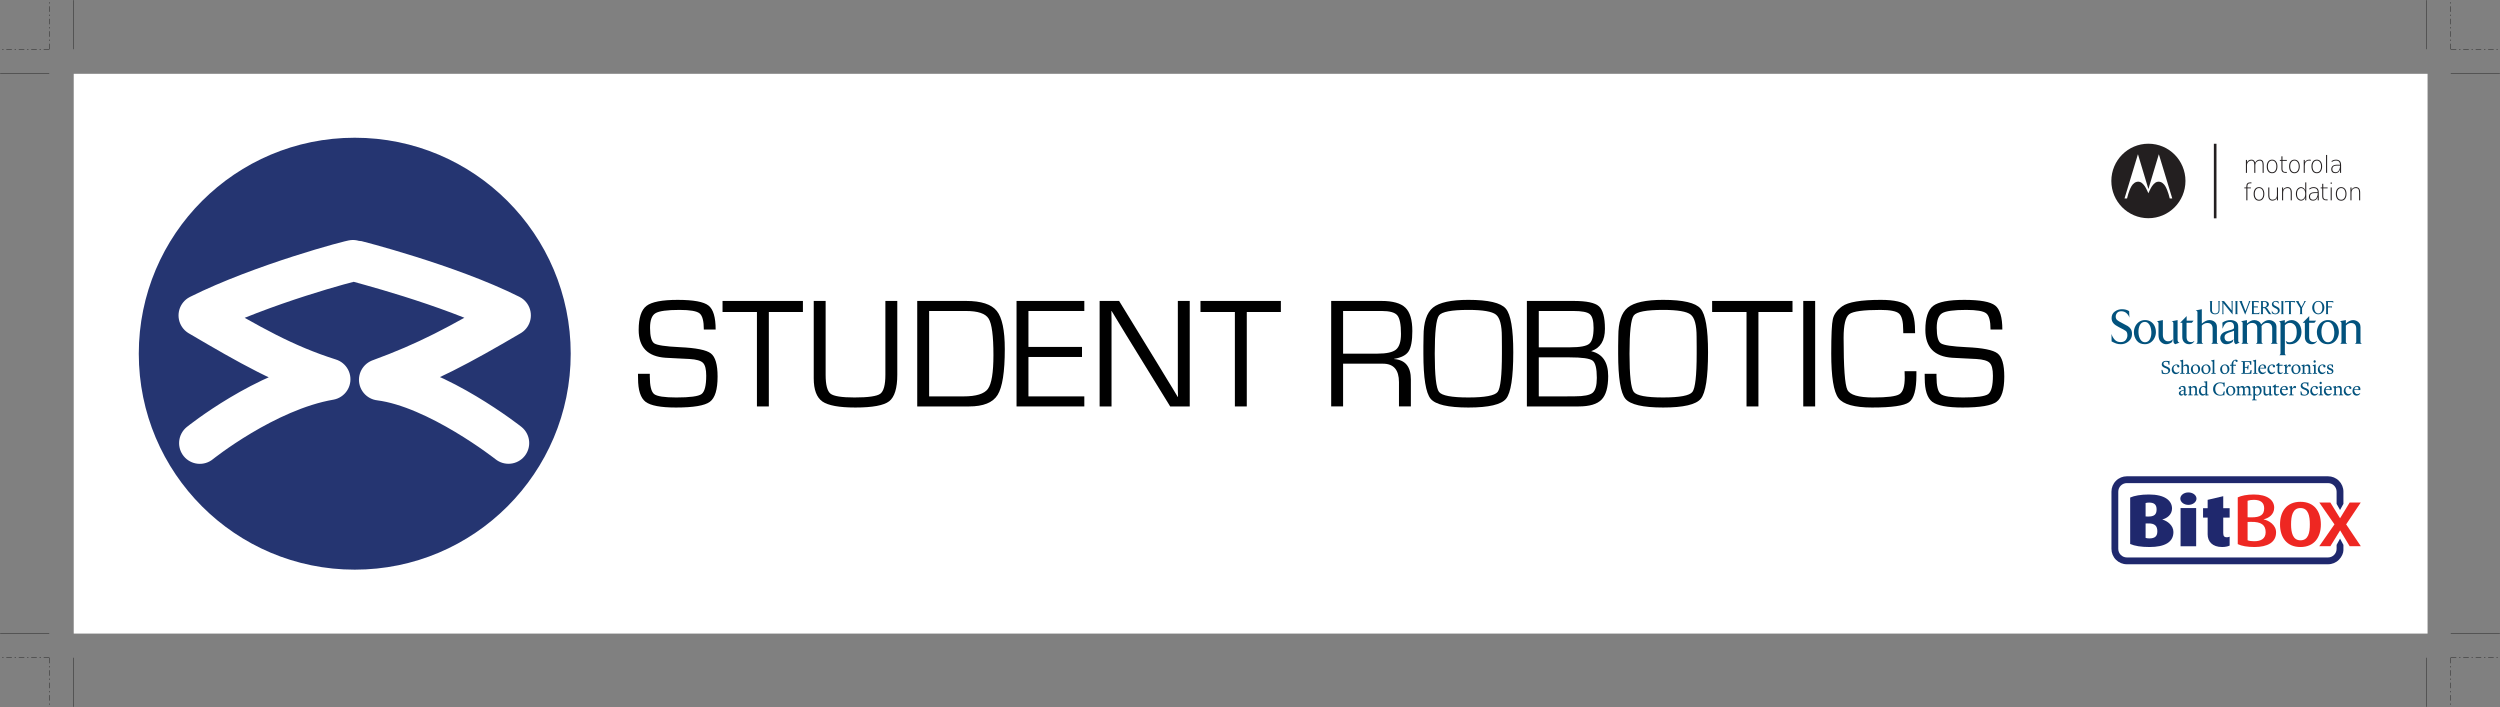 <?xml version="1.0" encoding="UTF-8" standalone="no"?>
<!-- Created with Inkscape (http://www.inkscape.org/) -->

<svg
   xmlns:dc="http://purl.org/dc/elements/1.1/"
   xmlns:cc="http://creativecommons.org/ns#"
   xmlns:rdf="http://www.w3.org/1999/02/22-rdf-syntax-ns#"
   xmlns:svg="http://www.w3.org/2000/svg"
   xmlns="http://www.w3.org/2000/svg"
   xmlns:xlink="http://www.w3.org/1999/xlink"
   xmlns:sodipodi="http://sodipodi.sourceforge.net/DTD/sodipodi-0.dtd"
   xmlns:inkscape="http://www.inkscape.org/namespaces/inkscape"
   width="1805.626"
   height="510.61"
   id="svg2"
   version="1.1"
   inkscape:version="0.47 r22583"
   sodipodi:docname="SRCanvasWhite.svg"
   inkscape:export-filename="/home/alex/Pictures/POSTER DESIGNS/79542-Student Robotics.png"
   inkscape:export-xdpi="399.99985"
   inkscape:export-ydpi="399.99985">
  <rect width="100%" height="100%" fill="#808080" stroke="none"/>
  <sodipodi:namedview
     id="base"
     pagecolor="#ffffff"
     bordercolor="#666666"
     borderopacity="1.0"
     inkscape:pageopacity="1"
     inkscape:pageshadow="2"
     inkscape:zoom="0.35"
     inkscape:cx="965.70607"
     inkscape:cy="108.14919"
     inkscape:document-units="px"
     inkscape:current-layer="layer3"
     showgrid="false"
     inkscape:window-width="1366"
     inkscape:window-height="722"
     inkscape:window-x="0"
     inkscape:window-y="25"
     inkscape:window-maximized="1"
     showborder="true"
     inkscape:showpageshadow="true"
     width="2104.72px"
     height="4212.99px"
     showguides="true"
     inkscape:guide-bbox="true" />
  <defs
     id="defs4">
    <inkscape:perspective
       id="perspective10"
       inkscape:persp3d-origin="372.04724 : 350.78739 : 1"
       inkscape:vp_z="744.09448 : 526.18109 : 1"
       inkscape:vp_y="0 : 1000 : 0"
       inkscape:vp_x="0 : 526.18109 : 1"
       sodipodi:type="inkscape:persp3d" />
    <inkscape:perspective
       id="perspective2846"
       inkscape:persp3d-origin="0.5 : 0.33333333 : 1"
       inkscape:vp_z="1 : 0.5 : 1"
       inkscape:vp_y="0 : 1000 : 0"
       inkscape:vp_x="0 : 0.5 : 1"
       sodipodi:type="inkscape:persp3d" />
    <radialGradient
       inkscape:collect="always"
       xlink:href="#linearGradient3307"
       id="radialGradient3305"
       gradientUnits="userSpaceOnUse"
       gradientTransform="matrix(0.46,1.636,-1.649,0.464,935.514,-211.36)"
       cx="279.545"
       cy="485.019"
       fx="279.545"
       fy="485.019"
       r="198.275" />
    <radialGradient
       inkscape:collect="always"
       xlink:href="#linearGradient3247"
       id="radialGradient3297"
       gradientUnits="userSpaceOnUse"
       gradientTransform="matrix(0.779,0.792,-0.76,0.748,418.711,-108.22)"
       cx="285.653"
       cy="467.989"
       fx="285.653"
       fy="467.989"
       r="198.275" />
    <radialGradient
       inkscape:collect="always"
       xlink:href="#linearGradient3247"
       id="radialGradient3288"
       gradientUnits="userSpaceOnUse"
       gradientTransform="matrix(0.779,0.792,-0.76,0.748,418.711,-108.22)"
       cx="285.653"
       cy="467.989"
       fx="285.653"
       fy="467.989"
       r="198.275" />
    <radialGradient
       inkscape:collect="always"
       xlink:href="#linearGradient3247"
       id="radialGradient3253"
       cx="285.653"
       cy="467.989"
       fx="285.653"
       fy="467.989"
       r="198.275"
       gradientUnits="userSpaceOnUse"
       gradientTransform="matrix(0.779,0.792,-0.76,0.748,418.711,-108.22)" />
    <linearGradient
       id="linearGradient3239">
      <stop
         style="stop-color:#ffffff;stop-opacity:1;"
         offset="0"
         id="stop3241" />
      <stop
         style="stop-color:#000000;stop-opacity:0;"
         offset="1"
         id="stop3243" />
    </linearGradient>
    <linearGradient
       id="linearGradient3247">
      <stop
         style="stop-color:#ffffff;stop-opacity:1;"
         offset="0"
         id="stop3249" />
      <stop
         style="stop-color:#253571;stop-opacity:1;"
         offset="1"
         id="stop3251" />
    </linearGradient>
    <linearGradient
       id="linearGradient3307">
      <stop
         id="stop3309"
         offset="0"
         style="stop-color:#ffffff;stop-opacity:1;" />
      <stop
         style="stop-color:#ffffff;stop-opacity:0.515;"
         offset="0.362"
         id="stop3313" />
      <stop
         id="stop3328"
         offset="0.771"
         style="stop-color:#253571;stop-opacity:0.356;" />
      <stop
         id="stop3324"
         offset="1"
         style="stop-color:#253571;stop-opacity:1;" />
    </linearGradient>
    <inkscape:perspective
       sodipodi:type="inkscape:persp3d"
       inkscape:vp_x="0 : 196.47949 : 1"
       inkscape:vp_y="0 : 1000 : 0"
       inkscape:vp_z="392.95816 : 196.47949 : 1"
       inkscape:persp3d-origin="196.47908 : 130.98633 : 1"
       id="perspective30" />
    <inkscape:perspective
       sodipodi:type="inkscape:persp3d"
       inkscape:vp_x="0 : 0.5 : 1"
       inkscape:vp_y="0 : 1000 : 0"
       inkscape:vp_z="1 : 0.5 : 1"
       inkscape:persp3d-origin="0.5 : 0.33333333 : 1"
       id="perspective10-1" />
    <clipPath
       clipPathUnits="userSpaceOnUse"
       id="clipPath20">
      <path
         d="M 0,1125.9 0,0 l 2834.68,0 0,1125.9 -2834.68,0 z"
         id="path22" />
    </clipPath>
    <inkscape:perspective
       sodipodi:type="inkscape:persp3d"
       inkscape:vp_x="0 : 0.5 : 1"
       inkscape:vp_y="0 : 1000 : 0"
       inkscape:vp_z="1 : 0.5 : 1"
       inkscape:persp3d-origin="0.5 : 0.33333333 : 1"
       id="perspective10-7" />
    <inkscape:perspective
       id="perspective3196"
       inkscape:persp3d-origin="0.5 : 0.33333333 : 1"
       inkscape:vp_z="1 : 0.5 : 1"
       inkscape:vp_y="0 : 1000 : 0"
       inkscape:vp_x="0 : 0.5 : 1"
       sodipodi:type="inkscape:persp3d" />
    <inkscape:perspective
       sodipodi:type="inkscape:persp3d"
       inkscape:vp_x="0 : 526.18109 : 1"
       inkscape:vp_y="0 : 1000 : 0"
       inkscape:vp_z="744.09448 : 526.18109 : 1"
       inkscape:persp3d-origin="372.04724 : 350.78739 : 1"
       id="perspective3249" />
  </defs>
  <g
     transform="translate(892.595,5.295)"
     id="layer1"
     inkscape:groupmode="layer"
     inkscape:label="Layer 1">
    <g
       transform="matrix(0.921,0,0,0.921,-800.255,64.018)"
       id="g2943">
      <g
         inkscape:label="Layer 1"
         id="layer1-8"
         transform="matrix(0.862,0,0,0.862,9.222,-263.769)">
        <g
           inkscape:label="BackGround"
           id="layer3"
           inkscape:groupmode="layer">
          <path
             id="rect4312"
             d="m -34.476,293.473 1754.373,0 0,491.432 -1754.373,0 0,-491.432 z"
             style="fill:#ffffff;fill-opacity:1;stroke:#ffffff;stroke-width:1.256;stroke-miterlimit:4;stroke-opacity:1" />
          <path
             id="rect4679"
             d="m -59.936,285.836 2141.399,0 0,509.251 -2141.399,0 0,-509.251 z"
             style="fill:#ffffff;fill-opacity:1;stroke:none" />
        </g>
        <g
           transform="translate(0,14.731)"
           id="g2930">
          <g
             transform="translate(16.661,-5.8974862e-6)"
             id="g2863">
            <path
               sodipodi:type="arc"
               style="fill:#253571;fill-opacity:1;fill-rule:nonzero;stroke:none"
               id="path2266"
               sodipodi:cx="347.99756"
               sodipodi:cy="547.79102"
               sodipodi:rx="196.47467"
               sodipodi:ry="196.47467"
               d="m 544.472,547.791 c 0,108.51 -87.965,196.475 -196.475,196.475 -108.51,0 -196.475,-87.965 -196.475,-196.475 0,-108.51 87.965,-196.475 196.475,-196.475 108.51,0 196.475,87.965 196.475,196.475 z"
               transform="translate(-168.938,-22.061)"
               inkscape:export-xdpi="90.238617"
               inkscape:export-ydpi="90.238617"
               inkscape:export-filename="/home/rob/sr.png" />
            <path
               id="path3255"
               style="fill:none;stroke:#ffffff;stroke-width:37.7;stroke-linecap:round;stroke-linejoin:round;stroke-miterlimit:4;stroke-opacity:1"
               d="m 38.102,607.088 c 0,0 59.599,-47.982 118.188,-58.084 C 114.874,535.872 84.064,518.195 37.597,490.92 94.166,462.636 177.238,440.471 178.587,440.977 c 1.349,0.505 85.284,21.599 141.852,49.883 -46.467,27.274 -75.761,42.931 -118.693,58.589 52.528,6.566 117.178,57.579 117.178,57.579"
               sodipodi:nodetypes="ccccccc"
               inkscape:export-filename="/home/rob/sr.png"
               inkscape:export-xdpi="90.238617"
               inkscape:export-ydpi="90.238617" />
          </g>
          <g
             transform="translate(0,-11.071)"
             id="text2834"
             style="font-size:144px;font-style:normal;font-variant:normal;font-weight:normal;font-stretch:normal;text-align:start;line-height:90%;writing-mode:lr-tb;text-anchor:start;fill:#000000;fill-opacity:1;stroke:none;font-family:Eurostile;-inkscape-font-specification:Eurostile">
            <path
               id="path2967"
               d="m 524.06,514.828 -10.758,0 c -7e-5,-7.734 -1.289,-12.633 -3.867,-14.695 -2.578,-2.109 -8.648,-3.164 -18.211,-3.164 -11.344,9e-5 -18.656,1.008 -21.938,3.023 -3.281,1.969 -4.922,6.399 -4.922,13.289 -2e-5,7.734 1.289,12.445 3.867,14.133 2.578,1.688 10.242,2.836 22.992,3.445 14.953,0.656 24.445,2.555 28.477,5.695 4.078,3.141 6.117,10.172 6.117,21.094 -7e-5,11.813 -2.344,19.453 -7.031,22.922 -4.641,3.469 -14.93,5.203 -30.867,5.203 -13.828,0 -23.039,-1.734 -27.633,-5.203 -4.547,-3.516 -6.82,-10.57 -6.82,-21.164 l -0.07,-4.289 10.758,0 0,2.391 c -1e-5,8.578 1.312,13.922 3.938,16.031 2.625,2.063 9.352,3.094 20.18,3.094 12.422,10e-6 20.062,-1.031 22.922,-3.094 2.859,-2.109 4.289,-7.687 4.289,-16.734 -7e-5,-5.859 -0.984,-9.75 -2.953,-11.672 -1.922,-1.969 -5.977,-3.141 -12.164,-3.516 l -11.25,-0.562 -10.688,-0.562 c -16.266,-1.125 -24.398,-9.562 -24.398,-25.312 0,-10.922 2.367,-18.211 7.102,-21.867 4.734,-3.656 14.18,-5.484 28.336,-5.484 14.344,9e-5 23.695,1.711 28.055,5.133 4.359,3.375 6.539,10.664 6.539,21.867" />
            <path
               id="path2969"
               d="m 572.435,498.867 0,85.922 -10.828,0 0,-85.922 -31.289,0 0,-10.055 73.125,0 0,10.055 -31.008,0" />
            <path
               id="path2971"
               d="m 678.466,488.813 10.828,0 0,67.219 c -9e-5,12.188 -2.461,20.203 -7.383,24.047 -4.875,3.797 -15.141,5.695 -30.797,5.695 -14.672,0 -24.656,-1.828 -29.953,-5.484 -5.25,-3.703 -7.875,-10.711 -7.875,-21.023 l 0,-3.234 0,-67.219 10.828,0 0,67.219 c -2e-5,9.094 1.477,14.813 4.43,17.156 2.953,2.297 10.219,3.445 21.797,3.445 12.562,10e-6 20.391,-1.125 23.484,-3.375 3.094,-2.297 4.641,-8.039 4.641,-17.227 l 0,-67.219" />
            <path
               id="path2973"
               d="m 707.435,584.789 0,-95.977 44.438,0 c 13.734,1e-4 23.039,3.024 27.914,9.07 4.875,6.047 7.312,17.625 7.312,34.734 -9e-5,20.813 -2.18,34.711 -6.539,41.695 -4.313,6.984 -12.961,10.477 -25.945,10.477 l -47.18,0 m 10.828,-9.141 31.289,0 c 11.484,10e-6 18.891,-2.297 22.219,-6.891 3.328,-4.594 4.992,-14.836 4.992,-30.727 -8e-5,-17.437 -1.453,-28.476 -4.359,-33.117 -2.859,-4.641 -9.75,-6.961 -20.672,-6.961 l -33.469,0 0,77.695" />
            <path
               id="path2975"
               d="m 808.614,497.953 0,32.695 48.727,0 0,9.141 -48.727,0 0,35.859 50.836,0 0,9.141 -61.664,0 0,-95.977 61.664,0 0,9.141 -50.836,0" />
            <path
               id="path2977"
               d="m 955.356,488.813 0,95.977 -17.789,0 -40.219,-65.32 -6.539,-10.758 -3.234,-5.344 -3.234,-5.344 -0.281,0 0.07,3.586 0.07,3.656 0,7.172 0,72.352 -10.828,0 0,-95.977 17.719,0 35.086,57.234 9.141,15.047 4.57,7.453 4.5,7.523 0.281,0 -0.07,-3.586 -0.07,-3.656 0,-7.172 0,-72.844 10.828,0" />
            <path
               id="path2979"
               d="m 1007.247,498.867 0,85.922 -10.828,0 0,-85.922 -31.289,0 0,-10.055 73.125,0 0,10.055 -31.008,0" />
            <path
               id="path2981"
               d="m 1084.028,584.789 0,-95.977 45.703,0 c 10.312,1e-4 17.578,2.039 21.797,6.117 4.219,4.078 6.328,11.156 6.328,21.234 -1e-4,8.859 -1.149,15.047 -3.445,18.562 -2.297,3.469 -6.68,5.719 -13.149,6.75 l 0,0.211 c 10.172,0.75 15.258,6.938 15.258,18.562 l 0,24.539 -10.828,0 0,-22.078 c -10e-5,-11.203 -4.852,-16.805 -14.555,-16.805 l -3.586,0 -32.695,0 0,38.883 -10.828,0 m 10.828,-48.023 31.289,0 c 8.25,5e-5 13.875,-1.242 16.875,-3.727 3,-2.531 4.5,-7.266 4.5,-14.203 0,-8.672 -1.125,-14.32 -3.375,-16.945 -2.203,-2.625 -6.961,-3.937 -14.273,-3.938 l -35.016,0 0,38.812" />
            <path
               id="path2983"
               d="m 1208.833,487.828 c 18.141,9e-5 29.484,2.649 34.031,7.945 4.547,5.297 6.82,18.539 6.82,39.727 -10e-5,22.828 -2.18,36.914 -6.539,42.258 -4.359,5.344 -15.797,8.016 -34.312,8.016 -18.422,0 -29.859,-2.648 -34.312,-7.945 -4.406,-5.297 -6.609,-18.984 -6.609,-41.062 l 0,-6.75 0.141,-9.07 c 0,-12.75 2.859,-21.445 8.578,-26.086 5.766,-4.687 16.5,-7.031 32.203,-7.031 m -0.07,9.141 c -15.188,9e-5 -24.07,1.688 -26.648,5.062 -2.578,3.375 -3.867,14.953 -3.867,34.734 0,19.828 1.289,31.43 3.867,34.805 2.578,3.375 11.461,5.063 26.648,5.062 15.234,10e-6 24.141,-1.687 26.719,-5.062 2.578,-3.375 3.867,-14.977 3.867,-34.805 l 0,-6.258 -0.07,-9.07 c -10e-5,-10.594 -1.781,-17.32 -5.344,-20.18 -3.563,-2.859 -11.953,-4.289 -25.172,-4.289" />
            <path
               id="path2985"
               d="m 1262.06,584.789 0,-95.977 42.469,0 c 11.765,1e-4 19.453,1.617 23.062,4.852 3.656,3.234 5.484,10.078 5.484,20.531 -10e-5,10.641 -4.102,17.367 -12.305,20.18 l 0,0.211 c 10.172,2.438 15.258,9.961 15.258,22.57 -10e-5,10.172 -2.016,17.32 -6.047,21.445 -3.985,4.125 -10.945,6.188 -20.883,6.188 l -47.039,0 m 10.828,-53.789 28.477,0 c 9.047,6e-5 14.859,-1.078 17.438,-3.234 2.625,-2.156 3.937,-6.961 3.938,-14.414 -10e-5,-6.469 -1.149,-10.641 -3.445,-12.516 -2.25,-1.922 -7.242,-2.883 -14.977,-2.883 l -31.43,0 0,33.047 m 0,44.648 22.992,0 9.774,-0.07 c 8.25,10e-6 13.64,-1.055 16.172,-3.164 2.578,-2.156 3.867,-6.68 3.867,-13.57 -10e-5,-8.578 -1.289,-13.828 -3.867,-15.75 -2.578,-1.969 -9.586,-2.953 -21.023,-2.953 l -27.914,0 0,35.508" />
            <path
               id="path2987"
               d="m 1386.021,487.828 c 18.141,9e-5 29.484,2.649 34.031,7.945 4.547,5.297 6.82,18.539 6.82,39.727 -10e-5,22.828 -2.18,36.914 -6.539,42.258 -4.359,5.344 -15.797,8.016 -34.312,8.016 -18.422,0 -29.859,-2.648 -34.312,-7.945 -4.406,-5.297 -6.609,-18.984 -6.609,-41.062 l 0,-6.75 0.141,-9.07 c 0,-12.75 2.859,-21.445 8.578,-26.086 5.766,-4.687 16.5,-7.031 32.203,-7.031 m -0.07,9.141 c -15.188,9e-5 -24.07,1.688 -26.648,5.062 -2.578,3.375 -3.867,14.953 -3.867,34.734 0,19.828 1.289,31.43 3.867,34.805 2.578,3.375 11.461,5.063 26.648,5.062 15.234,10e-6 24.141,-1.687 26.719,-5.062 2.578,-3.375 3.867,-14.977 3.867,-34.805 l 0,-6.258 -0.07,-9.07 c -10e-5,-10.594 -1.781,-17.32 -5.344,-20.18 -3.563,-2.859 -11.953,-4.289 -25.172,-4.289" />
            <path
               id="path2989"
               d="m 1472.716,498.867 0,85.922 -10.828,0 0,-85.922 -31.289,0 0,-10.055 73.125,0 0,10.055 -31.008,0" />
            <path
               id="path2991"
               d="m 1524.325,488.813 0,95.977 -10.828,0 0,-95.977 10.828,0" />
            <path
               id="path2993"
               d="m 1605.677,552.727 10.758,0 0,3.656 c -10e-5,13.078 -2.227,21.258 -6.68,24.539 -4.453,3.234 -15.656,4.852 -33.609,4.852 -16.078,0 -26.297,-2.859 -30.656,-8.578 -4.359,-5.766 -6.539,-19.289 -6.539,-40.57 0,-16.641 0.492,-27.094 1.477,-31.359 0.984,-4.312 3.797,-8.156 8.438,-11.531 5.438,-3.937 17.18,-5.906 35.227,-5.906 12.234,9e-5 20.461,1.899 24.68,5.695 4.266,3.797 6.398,11.133 6.399,22.008 l 0.07,2.602 -10.758,0 -0.07,-2.953 c -10e-5,-7.734 -1.266,-12.703 -3.797,-14.906 -2.485,-2.203 -8.133,-3.305 -16.945,-3.305 -15.469,9e-5 -24.914,1.289 -28.336,3.867 -3.422,2.578 -5.133,9.727 -5.133,21.445 0,26.953 1.148,42.75 3.445,47.391 2.297,4.641 10.148,6.961 23.555,6.961 12.75,10e-6 20.695,-1.008 23.836,-3.023 3.187,-2.016 4.781,-7.078 4.781,-15.188 l -0.141,-5.695" />
            <path
               id="path2995"
               d="m 1694.622,514.828 -10.758,0 c -10e-5,-7.734 -1.289,-12.633 -3.867,-14.695 -2.578,-2.109 -8.649,-3.164 -18.211,-3.164 -11.344,9e-5 -18.656,1.008 -21.938,3.023 -3.281,1.969 -4.922,6.399 -4.922,13.289 0,7.734 1.289,12.445 3.867,14.133 2.578,1.688 10.242,2.836 22.992,3.445 14.953,0.656 24.445,2.555 28.477,5.695 4.078,3.141 6.117,10.172 6.117,21.094 -10e-5,11.813 -2.344,19.453 -7.031,22.922 -4.641,3.469 -14.93,5.203 -30.867,5.203 -13.828,0 -23.039,-1.734 -27.633,-5.203 -4.547,-3.516 -6.82,-10.57 -6.82,-21.164 l -0.07,-4.289 10.758,0 0,2.391 c -10e-5,8.578 1.312,13.922 3.938,16.031 2.625,2.063 9.351,3.094 20.18,3.094 12.422,10e-6 20.062,-1.031 22.922,-3.094 2.859,-2.109 4.289,-7.687 4.289,-16.734 -10e-5,-5.859 -0.985,-9.75 -2.953,-11.672 -1.922,-1.969 -5.977,-3.141 -12.164,-3.516 l -11.25,-0.562 -10.688,-0.562 c -16.266,-1.125 -24.398,-9.562 -24.398,-25.312 -10e-5,-10.922 2.367,-18.211 7.101,-21.867 4.734,-3.656 14.18,-5.484 28.336,-5.484 14.344,9e-5 23.695,1.711 28.055,5.133 4.359,3.375 6.539,10.664 6.539,21.867" />
          </g>
        </g>
      </g>
      <g
         id="layer2"
         inkscape:label="2"
         transform="translate(0.755,-329.255)" />
    </g>
    <g
       id="g12"
       inkscape:label="ink_ext_XXXXXX"
       transform="matrix(0.264,0,0,-0.264,632.406,393.224)">
      <g
         id="g14"
         transform="matrix(0.1,0,0,0.1,0,-34.171)">
        <g
           id="g16">
          <g
             id="g18"
             clip-path="none">
            <path
               d="m 6345.94,1652.25 0,333.43 c 0,112.5 -43.82,218.28 -123.39,297.85 -79.56,79.57 -185.34,123.39 -297.84,123.39 l -5503.472,0 c -112.504,0 -218.277,-43.82 -297.843,-123.39 C 43.824,2203.96 0,2098.18 0,1985.68 L 0,421.289 C 0,308.77 43.824,202.988 123.391,123.422 202.953,43.852 308.73,0 421.238,0 L 5924.71,0 c 112.5,0 218.28,43.852 297.84,123.422 79.57,79.566 123.39,185.348 123.39,261.289 l 0,145.559 -92.32,171.531 -94.17,-171.531 0,-108.981 C 6159.45,291.84 6054.14,186.5 5924.71,186.5 l -5503.472,0 c -129.437,0 -234.746,105.34 -234.746,234.789 l 0,1564.391 c 0,129.44 105.309,234.75 234.746,234.75 l 5503.472,0 c 129.43,0 234.74,-105.31 234.74,-234.75 l 0,-333.43 94.17,-167.24 92.32,167.24"
               style="fill:#1f286d;fill-opacity:1;fill-rule:nonzero;stroke:none"
               id="path24" />
            <path
               d="m 988.004,1117.15 -53.859,-2.01 0,-393.73 c 24.699,-8.129 56.128,-14.199 101.025,-14.199 148.19,0 220.07,54.801 220.07,192.789 0,142.05 -60.64,225.25 -267.236,217.15 z m 42.666,570.3 c -40.397,0 -69.6,-4.06 -96.525,-12.18 l 0,-367.32 53.859,-2.04 c 186.376,-6.11 246.996,58.84 246.996,194.83 0,125.82 -60.62,186.71 -204.33,186.71 z m 11.24,-1215.669 c -231.265,0 -406.398,28.399 -529.922,83.199 l 0,1270.47 c 114.532,50.75 291.93,83.22 514.202,83.22 437.84,0 630.94,-170.47 630.94,-383.59 0,-174.53 -148.16,-269.91 -262.71,-298.33 l 0,-4.06 c 136.97,-38.56 300.88,-160.33 300.88,-340.952 0,-276.019 -235.76,-409.957 -653.39,-409.957"
               style="fill:#1f286d;fill-opacity:1;fill-rule:nonzero;stroke:none"
               id="path26" />
            <path
               d="m 1890.63,491.66 0,1045.53 426.62,0 0,-1045.53 -426.62,0 z m 213.3,1133.16 c -121.23,0 -220.03,77.68 -220.03,171.3 0,93.61 98.8,169.33 220.03,169.33 123.49,0 222.29,-75.72 222.29,-169.33 0,-93.62 -98.8,-171.3 -222.29,-171.3"
               style="fill:#1f286d;fill-opacity:1;fill-rule:nonzero;stroke:none"
               id="path28" />
            <path
               d="m 3029.02,471.781 c -271.69,0 -397.43,153.899 -397.43,347.321 l 0,456.668 -125.74,0 0,257.9 125.74,0 0,228.81 426.6,99.79 0,-328.6 175.17,0 0,-257.9 -175.17,0 0,-423.391 c 0,-83.199 31.46,-114.391 94.33,-114.391 31.44,0 47.14,4.16 80.84,16.641 l 0,-243.359 c -31.43,-16.598 -105.53,-39.489 -204.34,-39.489"
               style="fill:#1f286d;fill-opacity:1;fill-rule:nonzero;stroke:none"
               id="path30" />
            <path
               d="m 3812,1159.8 -87.54,-2.05 0,-501.301 c 49.39,-18.269 103.28,-26.347 179.6,-26.347 184.14,0 314.38,66.929 314.38,247.558 0,192.82 -114.53,288.17 -406.44,282.14 z m 83.12,602.75 c -67.38,0 -119.04,-8.13 -170.66,-24.35 l 0,-452.6 87.54,-2.02 c 273.99,-6.1 366,79.17 366,247.6 0,154.25 -96.54,231.37 -282.88,231.37 z m 17.91,-1290.769 c -195.32,0 -352.49,28.399 -458.04,79.141 l 0,1278.578 c 94.34,46.7 253.74,79.17 440.13,79.17 372.7,0 556.8,-154.25 556.8,-361.27 0,-190.76 -157.14,-290.19 -287.38,-316.59 l 0,-4.06 c 141.47,-28.41 339.06,-150.19 339.06,-353.16 0,-278.02 -237.99,-401.809 -590.57,-401.809"
               style="fill:#ee2722;fill-opacity:1;fill-rule:nonzero;stroke:none"
               id="path32" />
            <path
               d="m 5170.54,1538.31 c -214.5,0 -256.85,-219.07 -256.85,-446.98 0,-225.682 47.34,-435.881 256.85,-435.881 217.02,0 256.93,210.199 256.93,435.881 0,227.91 -39.91,446.98 -256.93,446.98 z m 0,-1066.529 c -376.6,0 -558.69,265.489 -558.69,617.329 0,356.26 182.09,619.59 558.69,619.59 379.18,0 558.74,-263.33 558.74,-619.59 0,-351.84 -182.07,-617.329 -558.74,-617.329"
               style="fill:#ee2722;fill-opacity:1;fill-rule:nonzero;stroke:none"
               id="path34" />
            <path
               d="m 6420.43,1091.63 401.69,-597.739 -304.84,0 -261.35,433.687 0,0 -266.51,-433.687 -304.66,0 416.5,597.739 -0.1,0 -414.78,596.71 303.04,0 264.77,-430.19 0,0 263.09,431.26 303.06,0 -399.91,-597.78 0,0"
               style="fill:#ee2722;fill-opacity:1;fill-rule:nonzero;stroke:none"
               id="path36" />
          </g>
        </g>
      </g>
    </g>
    <g
       id="g12-2"
       inkscape:label="ink_ext_XXXXXX"
       transform="matrix(0.952,0,0,-0.952,632.406,285.282)">
      <g
         id="g14-6"
         transform="matrix(0.067,0,0,0.067,0,1.515)">
        <g
           id="g16-4">
          <g
             id="g18-5"
             clip-path="url(#clipPath20)">
            <path
               d="m 125.438,872.418 c 26.492,-13.242 46.164,-23.719 59.035,-31.48 12.867,-7.719 24.132,-18.633 33.757,-32.61 9.665,-13.992 14.5,-33.101 14.5,-57.273 0,-33.645 -12.882,-61.356 -38.605,-83.098 -25.742,-21.75 -54.676,-32.609 -86.863,-32.609 -21.192,0 -39.047,2.632 -53.617,7.91 C 39.051,648.527 21.734,656.438 1.688,667 L 0,751.758 c 7.945,-25.578 20.223,-47.371 36.891,-65.391 16.652,-18.058 38.781,-27.07 66.41,-27.07 27.261,0 46.933,8.027 59.047,24.101 12.082,16.09 18.16,33.399 18.16,51.969 0,24.18 -6.078,40.86 -18.16,49.953 -12.114,9.067 -38.047,23.418 -77.789,43.129 -28.77,14.379 -49.742,29.418 -62.984,45.125 -13.25,15.703 -19.887,34.903 -19.887,57.594 0,31.809 12.027,56.5 36.055,74.072 24.012,17.6 51.18,26.41 81.473,26.41 32.148,0 59.187,-7.33 81.16,-21.94 l 2.824,-74.683 c -4.172,17.383 -14.39,33.95 -30.664,49.77 -16.269,15.813 -36.695,23.743 -61.281,23.743 -21.582,0 -37.469,-6.36 -47.699,-19.017 -10.191,-12.668 -15.324,-26.398 -15.324,-41.113 0,-16.633 5.133,-29.551 15.324,-38.851 10.23,-9.27 30.844,-21.641 61.883,-37.141 l 0,0"
               style="fill:#02527d;fill-opacity:1;fill-rule:nonzero;stroke:none"
               id="path24-2" />
            <path
               d="m 374.504,887.988 c -23.465,-1.101 -41.051,-13.117 -52.793,-35.941 -11.723,-22.832 -17.02,-50.66 -15.891,-83.473 1.133,-32.078 8.614,-58.867 22.434,-80.383 13.808,-21.515 31.879,-31.679 54.207,-30.535 23.453,1.121 41.144,12.703 53.07,34.801 11.93,22.051 17.313,49.703 16.168,82.91 -1.117,21.5 -4.637,40.531 -10.488,57.141 -5.879,16.629 -14.301,30.109 -25.258,40.469 -10.992,10.398 -24.82,15.378 -41.449,15.011 l 0,0 z m 5.125,20.641 c 26.851,0 49.73,-6.621 68.672,-19.852 18.922,-13.23 32.82,-30.23 41.726,-51.015 8.883,-20.813 13.332,-42.891 13.332,-66.356 0,-21.906 -5.297,-43.636 -15.91,-65.16 -10.597,-21.574 -25.332,-38.758 -44.281,-51.629 -18.906,-12.84 -40.477,-19.269 -64.676,-19.269 -40.879,0 -71.82,13.89 -92.84,41.672 -20.968,27.777 -31.488,59.257 -31.488,94.386 0,22.703 5.113,44.684 15.328,66.063 10.219,21.371 24.981,38.547 44.278,51.601 19.3,13.035 41.242,19.559 65.859,19.559 l 0,0"
               style="fill:#02527d;fill-opacity:1;fill-rule:nonzero;stroke:none"
               id="path26-0" />
            <path
               d="m 851.516,954.051 0,-52.156 78.328,0 -19.832,-23.836 -59.641,0 0,-159.809 c 0,-39.324 17.207,-58.953 51.649,-58.953 9.82,0 16.851,1.129 21.003,3.43 4.168,2.281 9.258,6.101 15.336,11.421 0,-7.988 -5.879,-16.453 -17.597,-25.41 -11.739,-8.914 -24.981,-13.39 -39.75,-13.39 -23.473,0 -42.52,7.261 -57.121,21.824 -14.637,14.578 -21.911,34.676 -21.911,60.398 l 0,160.469 -24.429,0 73.965,76.012 0,0"
               style="fill:#02527d;fill-opacity:1;fill-rule:nonzero;stroke:none"
               id="path28-2" />
            <path
               d="m 1108.88,908.719 c 23.84,0 44,-6.91 60.47,-20.699 16.46,-13.79 24.68,-33.18 24.68,-58.129 l 0,-167.942 c 0,-6.074 0.95,-10.211 2.85,-12.469 1.88,-2.292 5.86,-5.292 11.91,-9.082 l -78.32,0 c 10.21,5.676 15.32,12.891 15.32,21.602 l 0,149.457 c 0,19.313 -4.64,34.848 -13.89,46.609 -9.32,11.75 -24.9,17.633 -46.84,17.633 -12.88,0 -24.89,-2.953 -36.06,-8.812 -11.16,-5.871 -19.77,-12.797 -25.83,-20.746 l 0,-184.141 c 0,-4.922 1.15,-8.914 3.41,-11.922 2.28,-3.07 6.43,-6.269 12.48,-9.68 l -80.177,0 c 9.84,5.301 14.769,12.508 14.769,21.571 l 0,333.418 c 0,7.193 -1.632,12.113 -4.836,14.753 -3.214,2.66 -8.226,5.32 -15.046,7.96 l 69.4,13.63 0,-163.472 c 31.04,26.969 59.6,40.461 85.71,40.461 l 0,0"
               style="fill:#02527d;fill-opacity:1;fill-rule:nonzero;stroke:none"
               id="path30-9" />
            <path
               d="m 1784.38,908.629 c 21.6,0 40.99,-6.82 58.18,-20.418 17.21,-13.625 25.86,-32.711 25.86,-57.336 l 0,-169.008 c 0,-4.953 1.22,-8.988 3.66,-12.195 2.46,-3.246 6.14,-6.336 11.06,-9.344 l -78.88,0 c 10.59,6.387 15.9,13.598 15.9,21.539 l 0,152.129 c 0,18.539 -4.73,33.582 -14.18,45.121 -9.48,11.539 -24.61,17.301 -45.42,17.301 -23.84,0 -44.26,-11.898 -61.3,-35.754 0.74,-1.887 1.13,-4.715 1.13,-8.492 l 0,-170.305 c 0,-4.926 1.23,-8.961 3.68,-12.195 2.45,-3.246 6.15,-6.336 11.07,-9.344 l -79.06,0 c 9.85,5.649 14.74,12.863 14.74,21.539 l 0,154.399 c 0,40.093 -19.66,60.152 -59.01,60.152 -22.33,0 -41.43,-9.648 -57.32,-28.93 l 0,-185.621 c 0,-5.308 1.13,-9.277 3.38,-11.91 2.28,-2.68 6.44,-5.867 12.51,-9.629 l -79.48,0 c 9.83,5.649 14.75,12.863 14.75,21.539 l 0,210.457 c 0,7.574 -1.89,12.864 -5.66,15.887 -3.77,3.027 -8.71,5.285 -14.75,6.805 l 69.25,13.613 0,-38.777 c 12.48,10.476 25.28,19.554 38.31,27.226 13.06,7.699 27.91,11.551 44.56,11.551 16.63,0 32.39,-4.34 47.18,-12.965 14.77,-8.605 24.84,-20.805 30.16,-36.566 10.59,13.867 23.93,25.601 40.03,35.179 16.08,9.582 32.63,14.352 49.65,14.352 l 0,0"
               style="fill:#02527d;fill-opacity:1;fill-rule:nonzero;stroke:none"
               id="path32-0" />
            <path
               d="m 2239.5,954.051 0,-52.156 78.32,0 -19.8,-23.836 -59.67,0 0,-159.809 c 0,-39.324 17.24,-58.953 51.66,-58.953 9.84,0 16.83,1.129 20.99,3.43 4.18,2.281 9.28,6.101 15.35,11.421 0,-7.988 -5.86,-16.453 -17.61,-25.41 -11.72,-8.914 -24.97,-13.39 -39.72,-13.39 -23.47,0 -42.51,7.261 -57.13,21.824 -14.62,14.578 -21.93,34.676 -21.93,60.398 l 0,160.469 -24.42,0 73.96,76.012 0,0"
               style="fill:#02527d;fill-opacity:1;fill-rule:nonzero;stroke:none"
               id="path34-9" />
            <path
               d="m 2446.3,887.988 c -23.46,-1.101 -41.08,-13.117 -52.78,-35.941 -11.74,-22.832 -17.05,-50.66 -15.9,-83.473 1.14,-32.078 8.59,-58.867 22.4,-80.383 13.81,-21.515 31.9,-31.679 54.24,-30.535 23.42,1.121 41.14,12.703 53.07,34.801 11.9,22.051 17.3,49.703 16.15,82.91 -1.12,21.5 -4.65,40.531 -10.49,57.141 -5.89,16.629 -14.29,30.109 -25.25,40.469 -10.99,10.398 -24.8,15.378 -41.44,15.011 l 0,0 z m 5.13,20.641 c 26.84,0 49.76,-6.621 68.66,-19.852 18.9,-13.23 32.8,-30.23 41.75,-51.015 8.85,-20.813 13.32,-42.891 13.32,-66.356 0,-21.906 -5.34,-43.636 -15.9,-65.16 -10.62,-21.574 -25.37,-38.758 -44.28,-51.629 -18.93,-12.84 -40.5,-19.269 -64.7,-19.269 -40.88,0 -71.81,13.89 -92.82,41.672 -21,27.777 -31.5,59.257 -31.5,94.386 0,22.703 5.09,44.684 15.32,66.063 10.23,21.371 24.98,38.547 44.29,51.601 19.29,13.035 41.27,19.559 65.86,19.559 l 0,0"
               style="fill:#02527d;fill-opacity:1;fill-rule:nonzero;stroke:none"
               id="path36-9" />
            <path
               d="m 2735.92,908.629 c 13.99,0 27.62,-3.223 40.88,-9.645 13.22,-6.429 23.73,-15.41 31.5,-26.964 7.75,-11.532 11.64,-25.614 11.64,-42.243 l 0,-167.91 c 0,-4.953 0.85,-8.519 2.55,-10.801 1.7,-2.269 5.79,-5.851 12.19,-10.738 l -77.74,0 c 9.82,5.277 14.78,12.5 14.78,21.567 l 0,147.785 c 0,43.941 -20.1,65.925 -60.21,65.925 -10.59,0 -21.1,-2.859 -31.5,-8.546 -10.41,-5.68 -19.01,-12.684 -25.84,-21.012 l 0,-184.152 c 0,-4.926 1.24,-8.977 3.71,-12.223 2.43,-3.246 6.11,-6.336 11.07,-9.344 l -78.49,0 c 9.48,5.258 14.17,12.473 14.17,21.539 l 0,210.457 c 0,11.336 -6.21,19.293 -18.72,23.856 l 68.26,12.449 0,-40.457 c 9.1,9.867 21.1,19.094 36.05,27.617 14.96,8.547 30.17,12.84 45.7,12.84 l 0,0"
               style="fill:#02527d;fill-opacity:1;fill-rule:nonzero;stroke:none"
               id="path38" />
            <path
               d="m 2141.32,833.496 c -6.82,17.949 -15.71,32.313 -26.67,43.094 -10.98,10.769 -22.73,18.808 -35.21,24.101 -12.48,5.286 -25.37,7.938 -38.61,7.938 -16.65,0 -31.87,-3.531 -45.67,-10.641 -13.84,-7.078 -24.52,-15.07 -32.09,-24.023 l 0,34.664 -67.68,-14.762 c 12.48,-3.769 18.72,-11.742 18.72,-23.832 l 0,-337.789 c 0,-10.223 -4.93,-17.422 -14.77,-21.57 l 79.07,0 c -9.87,4.578 -14.77,11.785 -14.77,21.64 l 0,317.204 c 6.43,7.918 14.57,14.511 24.41,19.808 9.82,5.297 20.8,7.938 32.92,7.938 19.29,0 36.99,-7.938 53.07,-23.778 16.09,-15.859 24.12,-43.218 24.12,-82.082 0,-35.847 -7.46,-63.777 -22.4,-83.769 -14.96,-20.008 -35.09,-29.981 -60.44,-29.981 -18.54,0 -27.11,3.84 -43.1,17.481 l 13.01,-34.91 c 11.55,-3.219 23.8,-4.879 36.87,-4.879 39.74,0 71.23,14.359 94.51,43.109 23.28,28.703 34.93,60.43 34.93,95.223 0,21.918 -3.43,41.859 -10.22,59.816 l 0,0"
               style="fill:#02527d;fill-opacity:1;fill-rule:nonzero;stroke:none"
               id="path40" />
            <path
               d="m 672.883,675.75 c -9.074,-4.934 -19.871,-7.395 -32.352,-7.395 -16.66,0 -30.57,6.469 -41.73,19.333 -11.18,12.871 -16.731,30.859 -16.731,53.968 l 0,166.973 -68.84,-13.613 c 12.848,-4.168 19.282,-11.688 19.282,-22.676 l 0,-130.391 c 0,-37.441 9.121,-64.531 27.328,-81.363 18.222,-16.828 37.926,-25.238 59.101,-25.238 24.45,0 46.743,8.238 66.95,24.59 l 9.961,33.121 c -8.551,-8.18 -14.739,-12.864 -22.969,-17.309 l 0,0"
               style="fill:#02527d;fill-opacity:1;fill-rule:nonzero;stroke:none"
               id="path42" />
            <path
               d="m 748.941,685.816 0,222.813 -68.121,-13.633 c 6.051,-1.519 10.891,-3.797 14.485,-6.805 3.578,-3.035 5.398,-8.339 5.398,-15.914 l 0,-173.082 0.879,-24.488 c 0.078,0.078 0.148,0.172 0.258,0.262 0,-11.321 1.488,-19.629 4.543,-24.891 3.015,-5.312 8.301,-10.187 15.879,-14.73 l 49.379,18.14 c -15.137,2.262 -22.7,13.051 -22.7,32.328 l 0,0"
               style="fill:#02527d;fill-opacity:1;fill-rule:nonzero;stroke:none"
               id="path44" />
            <path
               d="m 1437.93,662.266 c -1.69,3.761 -2.55,9.832 -2.55,18.121 l 0,151.785 c 0,29.445 -9.1,49.535 -27.34,60.305 -18.22,10.773 -38.85,16.152 -61.92,16.152 -30.66,0 -60.58,-9.422 -89.7,-28.231 l 1.14,-70.019 c 7.96,23.711 18.19,42.449 30.66,56.172 12.49,13.75 29.52,20.637 51.08,20.637 16.65,0 28.95,-4.836 36.91,-14.493 7.93,-9.636 11.91,-21.269 11.91,-34.875 0,-14.363 -0.76,-22.281 -2.28,-23.8 -4.92,-5.692 -12.11,-10.063 -21.57,-13.071 -9.47,-3.011 -25.47,-7.851 -47.97,-14.453 -22.52,-6.625 -37.95,-12.57 -46.26,-17.855 -25.35,-15.125 -38.03,-36.481 -38.03,-64.094 0,-15.496 5.76,-30.906 17.3,-46.238 11.54,-15.301 28.49,-22.961 50.81,-22.961 26.38,0 50.58,8.968 72.59,26.91 l 10.39,29.789 c -17.69,-16.258 -37.58,-24.5 -59.7,-24.5 -12.86,0 -23.26,4.141 -31.21,12.402 -7.94,8.242 -11.92,19.688 -11.92,34.34 0,13.141 3.98,23.668 11.92,31.547 7.95,7.883 19.67,14.855 35.2,20.859 32.53,10.114 52.79,17.27 60.73,21.391 l 0,-91.258 c -0.15,-0.133 0.46,-19.742 0.58,-19.621 0.35,-13.41 1.88,-22.355 4.55,-26.98 2.64,-4.582 7.76,-9.7 15.37,-15.461 l 43.79,19.543 c -7.93,1.519 -12.78,4.168 -14.48,7.957 l 0,0"
               style="fill:#02527d;fill-opacity:1;fill-rule:nonzero;stroke:none"
               id="path46" />
            <path
               d="m 1138.16,1114.07 0,-92.16 c 0,-15.05 5.24,-38.133 35.96,-38.133 29.21,0 38.34,18.503 38.34,38.133 l -0.85,92.16 c 0,5.01 -2.19,8.06 -5.67,9.82 l 24.17,0 c -3.49,-1.76 -5.88,-4.81 -5.88,-9.82 l -0.66,-91.28 c 0,-35.731 -23.1,-49.013 -50.34,-49.013 -23.97,0 -55.97,11.731 -55.97,48.573 l 0,91.72 c 0,5.01 -3.49,8.06 -6.74,9.82 l 34.83,0 c -3.48,-1.76 -7.19,-4.81 -7.19,-9.82 l 0,0"
               style="fill:#02527d;fill-opacity:1;fill-rule:nonzero;stroke:none"
               id="path48" />
            <path
               d="m 1360.8,1114.07 c 0,5.01 -2.4,8.06 -5.67,9.82 l 22.66,0 c -3.49,-1.76 -5.89,-4.81 -5.89,-9.82 l 0,-142.492 c 0,0 -104.36,125.942 -104.36,128.122 l 0,-114.192 c 0,-4.77 2.18,-7.82 6.1,-9.789 l -23.07,0 c 3.26,1.969 5.66,5.019 5.66,9.789 l 0,120.292 c 0,6.32 0,6.75 -2.6,10.25 -2.41,2.6 -5.01,5.64 -10.03,7.84 l 31.14,0 86.06,-106.12 0,96.3"
               style="fill:#02527d;fill-opacity:1;fill-rule:nonzero;stroke:none"
               id="path50" />
            <path
               d="m 1431.36,1123.89 c -3.27,-1.76 -5.66,-4.81 -5.66,-9.82 l 0,-128.562 c 0,-4.77 2.39,-7.82 5.66,-9.789 l -32.23,0 c 3.48,1.969 5.87,5.019 5.87,9.789 l 0,128.562 c 0,5.01 -2.39,8.06 -5.87,9.82 l 32.23,0 0,0"
               style="fill:#02527d;fill-opacity:1;fill-rule:nonzero;stroke:none"
               id="path52" />
            <path
               d="m 1556.27,1113.43 c 1.95,5.22 1.54,8.26 -3.71,10.46 l 23.95,0 c -5.68,-3.7 -5.26,-4.81 -7.86,-10.46 -3.47,-8.5 -54.24,-143.352 -54.24,-143.352 0,0 -55.97,135.292 -59.69,143.352 -2.38,4.36 -4.13,7.82 -11.33,10.46 l 39.67,0 c -5.68,-2.2 -5.68,-7.4 -4.13,-12.86 0.43,-0.66 38.99,-101.08 38.99,-101.08 0,0 38.35,102.6 38.35,103.48 l 0,0"
               style="fill:#02527d;fill-opacity:1;fill-rule:nonzero;stroke:none"
               id="path54" />
            <path
               d="m 1667.71,1104.54 c -4.35,5 -8.95,7.64 -18.31,7.64 -4.13,0 -37.49,0.43 -37.49,0.43 l 0,-49.31 35.53,0 c 3.04,0 6.54,3.48 7.63,6.11 l 0,-23.52 c -1.09,2.61 -4.59,6.12 -7.63,6.12 l -35.53,0 0,-64.315 c 4.79,-0.437 15.04,-1.515 25.3,-1.316 23.52,0 31.8,0 39.85,13.721 l -4.58,-24.381 -87.57,0 c 3.92,1.969 6.54,4.57 6.54,9.789 l 0,128.562 c 0,5.01 -2.62,8.06 -6.12,9.82 l 81.95,0 0.43,-19.35 0,0"
               style="fill:#02527d;fill-opacity:1;fill-rule:nonzero;stroke:none"
               id="path56" />
            <path
               d="m 1714.72,1114.5 0,-59.06 c 0,0 7,-0.41 12.67,-0.41 16.57,0 32.88,8.93 32.88,31.81 0,10.24 -6.1,28.32 -29.19,28.32 -9.81,0 -16.36,-0.66 -16.36,-0.66 l 0,0 z m 33.12,-63.61 c 11.79,-2.42 17.87,-11.55 21.14,-16.36 0,0 23.1,-39.842 32.68,-50.089 4.58,-5.246 13.97,-8.722 13.97,-8.722 l -22.22,-0.418 c -8.52,0 -14.61,5.656 -17.87,10.207 -11.15,16.362 -18.96,28.362 -26.59,40.562 -5.68,8.72 -10.25,18.09 -21.56,18.09 -3.94,0 -12.67,0 -12.67,0 l 0,-58.652 c 0,-4.77 2.85,-7.82 6.13,-9.789 l -32.5,0 c 3.31,1.969 5.91,5.019 5.91,9.789 l 0,128.562 c 0,5.01 -2.6,8.06 -5.91,9.82 l 40.99,0 c 43.57,0 52.95,-22.67 52.95,-36.39 0,-23.54 -20.92,-35.52 -34.45,-36.61 l 0,0"
               style="fill:#02527d;fill-opacity:1;fill-rule:nonzero;stroke:none"
               id="path58" />
            <path
               d="m 1905.13,1018.21 c 0,-27.222 -24.81,-44.433 -48.12,-44.433 -18.99,0 -32.47,7.61 -40.53,12.18 l -0.67,32.693 c 4.57,-15.69 16.35,-35.732 39.64,-35.732 23.56,0 29.67,18.522 29.67,29.182 0,20.93 -15.93,25.06 -36.83,35.74 -21.15,10.45 -31.81,21.59 -31.81,39.45 0,26.14 24.41,38.57 45.1,38.57 8.03,0 20.92,-1.51 31.15,-8.3 l 1.1,-28.74 c -2.62,10.45 -14.82,28.32 -35.3,28.32 -18.54,0 -24.17,-13.74 -24.17,-23.11 0,-13.72 8.7,-18.96 29.63,-29.19 20.68,-10.67 41.14,-17.44 41.14,-46.63 l 0,0"
               style="fill:#02527d;fill-opacity:1;fill-rule:nonzero;stroke:none"
               id="path60" />
            <path
               d="m 1951.36,1123.89 c -3.27,-1.76 -5.66,-4.81 -5.66,-9.82 l 0,-128.562 c 0,-4.77 2.39,-7.82 5.66,-9.789 l -32.26,0 c 3.49,1.969 5.88,5.019 5.88,9.789 l 0,128.562 c 0,5.01 -2.39,8.06 -5.88,9.82 l 32.26,0 0,0"
               style="fill:#02527d;fill-opacity:1;fill-rule:nonzero;stroke:none"
               id="path62" />
            <path
               d="m 2031.7,1113.46 0,-127.952 c 0,-4.77 2.16,-7.82 5.66,-9.789 l -32.26,0 c 3.7,1.969 5.7,5.019 5.7,9.789 l 0,127.952 c -16.34,0 -35.76,-1.53 -35.76,-1.53 -5.2,0 -9.33,-5.02 -11.31,-8.5 l 0,20.46 114.62,0 0.2,-20.46 c -2.17,3.48 -5.66,8.07 -11.32,8.5 0,0 -19.6,1.53 -35.53,1.53 l 0,0"
               style="fill:#02527d;fill-opacity:1;fill-rule:nonzero;stroke:none"
               id="path64" />
            <path
               d="m 2206.39,1123.89 c -6.31,-2.64 -10.25,-6.75 -12.85,-12 l -35.3,-66.01 0,-60.372 c 0,-4.77 4.14,-7.82 8.06,-9.789 l -37.26,0 c 3.49,1.969 8.05,4.57 8.05,9.789 l 0,59.522 -41.61,68.4 c -3.5,5.22 -6.1,7.41 -12.19,10.46 l 42.04,0 c -5,-2.2 -9.15,-3.25 -3.49,-13.52 l 30.52,-53.8 29.63,56.86 c 3.05,5.87 1.54,8.7 -4.55,10.46 l 28.95,0 0,0"
               style="fill:#02527d;fill-opacity:1;fill-rule:nonzero;stroke:none"
               id="path66" />
            <path
               d="m 2295.97,1053.08 c 0,-47.73 23.58,-69.303 46.69,-69.303 27.77,0 45.09,24.833 45.09,64.063 0.4,42.04 -17.32,68.87 -45.45,68.87 -27.78,0 -46.33,-23.77 -46.33,-63.63 l 0,0 z m 44.73,-79.303 c -36.4,0.86 -68.55,33.313 -67.59,78.203 0.95,35.31 26.85,75.39 71.32,73.88 31.01,-0.68 67.25,-27.68 66.34,-77.39 -0.95,-49.65 -38.71,-75.822 -70.07,-74.693 l 0,0"
               style="fill:#02527d;fill-opacity:1;fill-rule:nonzero;stroke:none"
               id="path68" />
            <path
               d="m 2458.02,975.719 -33.11,0 c 3.91,1.969 6.07,4.57 6.07,9.789 l 0,128.562 c 0,5.01 -2.59,8.06 -6.07,9.82 l 86.93,0 -0.08,-19.83 c -3.05,5.21 -7.87,8.25 -18.56,8.25 -5.2,0.44 -41.6,0.88 -41.6,0.88 l 0.31,-49.95 35.97,0 c 3.04,0 6.55,3.49 7.61,6.12 l 0,-23.55 c -1.06,2.59 -4.57,6.08 -7.61,6.08 l -35.97,0 -0.44,-66.382 c 0,-5.219 2.62,-7.82 6.55,-9.789 l 0,0"
               style="fill:#02527d;fill-opacity:1;fill-rule:nonzero;stroke:none"
               id="path70" />
            <path
               d="m 2797.7,124.441 c 1.14,0 -47.85,0 -47.85,0 2.76,19.313 15.64,30.121 28.06,30.121 12.66,0 20.93,-11.496 19.79,-30.121 l 0,0 z m 19.78,-45.082 -4.61,2.531 c -7.81,-8.742 -18.4,-12.199 -28.06,-12.199 -20.47,0 -35.65,18.41 -35.65,44.848 l 0,2.531 68.32,-0.922 c 0.92,3.692 1.38,8.743 1.38,12.426 0,20.696 -14.04,34.504 -35.89,34.504 -29.43,0 -53.59,-24.152 -53.59,-58.43 0,-28.968 19.09,-51.507 46.24,-51.507 18.16,0 33.34,9.418 41.86,26.219 l 0,0 z m -99.29,0 -4.6,2.531 c -7.82,-8.742 -18.39,-12.199 -28.06,-12.199 -20.47,0 -35.65,19.547 -35.65,45.547 0,24.371 13.11,38.864 29.67,38.864 5.06,0 9.43,-1.375 12.65,-3.68 l 0,-0.461 c -2.53,-11.504 3.45,-21.387 12.19,-21.387 5.52,0 12.88,2.531 12.88,12.422 0,11.035 -11.5,22.082 -32.66,22.082 -28.98,0 -54.51,-24.152 -54.51,-58.43 0,-28.968 19.09,-51.507 46.23,-51.507 18.17,0 33.35,9.418 41.86,26.219 l 0,0 z m -94.58,-22.781 -0.69,8.051 -5.98,0.691 c -8.28,0.918 -9.43,2.301 -9.43,4.371 l 0,60.497 c 0,11.035 -2.53,19.539 -8.74,25.75 -4.82,4.835 -12.19,7.14 -18.86,7.14 -12.42,0 -25.07,-6.672 -36.79,-16.34 l -1.16,0 0,16.34 -34.04,-8.976 -0.22,-6.211 5.51,-1.375 c 8.28,-2.071 9.9,-4.141 9.9,-18.633 l 0,-58.192 c 0,-2.75 -2.31,-3.91 -7.83,-4.371 l -6.44,-0.691 -0.69,-8.051 51.06,0 -0.68,8.051 -7.83,0.691 c -7.36,0.461 -8.74,1.84 -8.74,4.141 l 0,68.078 c 6.21,4.602 15.64,9.66 25.53,9.66 13.8,0 21.16,-6.894 21.16,-29.429 l 0,-48.079 c 0,-2.301 -1.15,-3.91 -7.82,-4.371 l -5.98,-0.691 -0.69,-8.051 49.45,0 0,0 z m -150,67.863 c 1.16,0 -47.84,0 -47.84,0 2.77,19.313 15.64,30.121 28.06,30.121 12.65,0 20.94,-11.496 19.78,-30.121 l 0,0 z m 19.78,-45.082 -4.6,2.531 c -7.82,-8.742 -18.4,-12.199 -28.06,-12.199 -20.47,0 -35.65,18.41 -35.65,44.848 l 0,2.531 68.31,-0.922 c 0.93,3.692 1.39,8.743 1.39,12.426 0,20.696 -14.04,34.504 -35.89,34.504 -29.44,0 -53.6,-24.152 -53.6,-58.43 0,-28.968 19.1,-51.507 46.24,-51.507 18.17,0 33.35,9.418 41.86,26.219 l 0,0 z m -96.42,-22.781 -0.69,8.051 -6.67,0.691 c -7.36,0.461 -8.74,1.84 -8.74,4.141 l 0,93.617 -34.03,-8.976 -0.24,-6.211 5.52,-1.375 c 8.28,-2.071 9.89,-4.141 9.89,-18.633 l 0,-58.192 c 0,-2.75 -2.3,-3.91 -7.82,-4.371 l -6.44,-0.691 -0.69,-8.051 49.91,0 0,0 z m -15.41,139.848 c 0,7.129 -3.9,13.566 -12.42,13.566 -8.51,0 -12.42,-6.437 -12.42,-13.566 0,-7.137 3.91,-13.574 12.42,-13.574 8.52,0 12.42,6.437 12.42,13.574 l 0,0 z m -42.54,-117.067 -4.6,2.531 c -7.82,-8.742 -18.39,-12.199 -28.06,-12.199 -20.47,0 -35.66,19.547 -35.66,45.547 0,24.371 13.12,38.864 29.68,38.864 5.06,0 9.43,-1.375 12.65,-3.68 l 0,-0.461 c -2.53,-11.504 3.45,-21.387 12.19,-21.387 5.52,0 12.89,2.531 12.89,12.422 0,11.035 -11.51,22.082 -32.67,22.082 -28.98,0 -54.52,-24.152 -54.52,-58.43 0,-28.968 19.09,-51.507 46.24,-51.507 18.17,0 33.35,9.418 41.86,26.219 l 0,0 z m -101.25,16.551 c 0,26.68 -20.01,35.418 -41.4,43.699 -17.94,7.129 -34.49,12.657 -34.49,31.739 0,11.269 8.27,22.082 25.52,22.082 7.82,0 17.48,-1.836 25.99,-5.52 l 7.13,-29.441 9.66,0 0,45.769 -11.96,-3.211 c -7.36,1.375 -14.72,2.754 -27.59,2.528 -33.59,-0.457 -47.85,-20.243 -47.85,-39.336 0,-25.528 19.32,-34.031 39.79,-42.09 18.86,-7.129 35.42,-13.109 35.42,-33.57 0,-12.66 -10.12,-25.539 -29.9,-25.77 -8.73,-0.231 -20.47,2.992 -28.06,6.672 l -10.35,31.508 -9.66,0 3.22,-40.938 c 12.19,-4.141 24.61,-7.133 40.72,-6.891 34.03,0.461 53.81,21.148 53.81,42.77 l 0,0 z M 2090.8,150.195 c 0,7.356 -4.83,12.883 -13.8,12.883 -10.81,0 -18.63,-8.742 -31.28,-29.445 l -1.15,0 0,29.445 -34.04,-8.976 -0.23,-6.211 5.52,-1.375 c 8.28,-2.071 9.89,-4.141 9.89,-18.633 l 0,-58.192 c 0,-2.75 -2.3,-3.91 -7.82,-4.371 l -6.43,-0.691 -0.7,-8.051 52.21,0 -0.68,8.051 -8.98,0.691 c -7.36,0.461 -8.74,1.84 -8.74,4.141 0,0 0,54.277 0,50.828 6.21,12.191 15.87,20.707 22.54,24.613 2.53,-3.906 6.9,-7.586 11.73,-7.586 8.05,0 11.96,5.75 11.96,12.879 l 0,0 z m -114.58,-25.754 c 1.15,0 -47.84,0 -47.84,0 2.76,19.313 15.64,30.121 28.07,30.121 12.64,0 20.92,-11.496 19.77,-30.121 l 0,0 z m 19.78,-45.082 -4.6,2.531 c -7.82,-8.742 -18.4,-12.199 -28.06,-12.199 -20.47,0 -35.64,18.41 -35.64,44.848 l 0,2.531 68.3,-0.922 c 0.92,3.692 1.38,8.743 1.38,12.426 0,20.696 -14.03,34.504 -35.88,34.504 -29.44,0 -53.59,-24.152 -53.59,-58.43 0,-28.968 19.09,-51.507 46.23,-51.507 18.17,0 33.35,9.418 41.86,26.219 l 0,0 z m -96.64,-11.27 -1.15,5.738 c -6.21,-3.449 -13.12,-5.738 -19.1,-5.738 -12.19,0 -20.24,5.738 -19.77,22.539 l 1.83,57.5 35.88,0 1.61,11.492 -37.72,0 0.23,19.551 -7.36,1.375 -14.95,-12.645 -14.95,-12.422 -0.23,-6.894 18.63,-1.152 -1.61,-61.875 c -0.46,-23.457 11.96,-32.418 27.14,-32.418 10.81,0 23.23,5.738 31.52,14.949 l 0,0 z m -75.12,-5.07 -15.41,4.602 c -1.84,0.688 -2.53,2.539 -2.53,5.289 l 0,86.711 -37.49,0 0.92,-8.047 8.97,-0.695 c 7.36,-0.684 8.74,-1.832 8.74,-4.141 l 0,-68.078 c -6.21,-4.602 -15.64,-9.649 -25.53,-9.649 -13.79,0 -21.16,6.887 -21.16,29.43 l 1.84,61.18 -36.34,0 0.69,-8.047 5.52,-0.695 c 8.28,-1.152 10.12,0 10.12,-4.363 l -0.69,-60.485 c 0,-11.051 2.53,-19.551 8.74,-25.762 4.83,-4.84 12.19,-7.129 18.86,-7.129 12.42,0 25.07,6.668 36.8,16.32 l 1.15,0 0,-16.32 36.11,4.141 0.69,5.738 0,0 z m -144.28,40.492 c 0,-24.852 -13.57,-40.953 -28.29,-40.953 -11.27,0 -19.78,6.902 -26.22,14.031 l 0,55.199 c 5.75,7.137 14.95,13.574 26,13.574 16.78,0 28.51,-16.105 28.51,-41.851 l 0,0 z m 20.47,8.5 c 0,27.14 -15.18,49.453 -40.94,49.453 -11.73,0 -23.92,-6.903 -32.89,-17.02 l -1.15,0 0,18.633 -34.04,-8.976 -0.23,-6.211 5.52,-1.375 c 8.28,-2.071 9.89,-4.141 9.89,-18.633 l 0,-114.762 c 0,-2.769 -2.3,-3.922 -7.82,-4.383 L 1592.33,8.051 1591.64,0 l 52.21,0 -0.69,8.051 -8.97,0.688 c -7.35,0.461 -8.74,1.852 -8.74,4.141 l 0,43.473 0.23,0 c 5.98,-1.84 15.64,-3.211 21.16,-3.211 34.5,0 53.59,29.211 53.59,58.871 l 0,0 z m -111.9,-55.434 -0.7,8.051 -5.97,0.691 c -8.29,0.918 -9.44,2.301 -9.44,4.371 l 0,60.497 c 0,11.035 -2.53,19.539 -8.74,25.75 -4.83,4.835 -12.2,7.14 -18.87,7.14 -12.42,0 -25.06,-7.14 -36.8,-17.949 l -0.92,0 c -1.38,4.141 -3.68,7.82 -6.67,10.809 -4.83,4.835 -12.19,7.14 -18.86,7.14 -11.73,0 -23.69,-6.445 -34.96,-16.34 l -0.69,0 0,16.34 -34.04,-8.976 -0.23,-6.211 5.52,-1.375 c 8.28,-2.071 9.89,-4.141 9.89,-18.633 l 0,-58.192 c 0,-2.75 -2.3,-3.91 -7.82,-4.371 l -6.44,-0.691 -0.69,-8.051 51.06,0 -0.69,8.051 -7.82,0.691 c -7.36,0.461 -8.74,1.84 -8.74,4.141 l 0,68.078 c 6.21,4.602 14.95,9.66 23.23,9.66 11.96,0 21.16,-6.894 21.16,-29.429 l 0,-48.079 c 0,-2.301 -1.15,-3.91 -7.82,-4.371 l -5.98,-0.691 -0.69,-8.051 49.45,0 -0.69,8.051 -5.98,0.691 c -8.28,0.918 -9.43,2.301 -9.43,4.371 l 0,60.497 c 0,2.292 0,4.363 -0.23,6.433 6.44,5.52 15.18,10.578 23.46,10.578 11.97,0 21.16,-6.894 21.16,-29.429 l 0,-48.079 c 0,-2.301 -1.14,-3.91 -7.81,-4.371 l -5.99,-0.691 -0.69,-8.051 49.47,0 0,0 z m -207.17,44.863 c 0,-24.613 -13.8,-38.882 -30.13,-38.882 -10.35,0 -16.79,5.293 -20.01,8.742 -8.51,8.969 -12.43,25.758 -12.43,43.48 0,24.606 13.35,38.864 30.37,38.864 10.12,0 16.79,-5.293 20.01,-8.743 8.51,-8.972 12.19,-25.761 12.19,-43.461 l 0,0 z m 20.93,9.661 c 0,29.203 -20.01,51.976 -49.91,51.976 -30.36,0 -54.52,-24.621 -54.52,-55.437 0,-30.352 19.32,-54.5 50.15,-54.5 31.05,0 54.28,26.219 54.28,57.961 l 0,0 z m -119.49,-10.133 -11.04,0 -9.89,-31.738 c -8.28,-4.602 -18.86,-6.891 -28.29,-6.891 -37.49,0 -58.42,27.59 -58.42,67.613 0,36.797 22.31,63.934 55.43,63.934 15.64,0 25.3,-3.672 34.5,-9.199 l 6.21,-29.434 10.58,0 0,47.148 -18.4,-3.445 c -5.52,1.836 -18.17,4.598 -31.74,4.598 -45.08,0 -80.96,-28.289 -80.96,-76.59 0,-47.387 35.42,-73.824 80.27,-73.824 12.88,0 26.45,2.531 34.96,5.508 l 11.73,-2.07 5.06,44.391 0,0 z M 1065,78.43 c -6.21,-5.519 -13.34,-9.199 -22.77,-9.199 -19.09,0 -31.74,16.801 -31.74,43.239 0,23.695 11.73,39.562 28.29,39.562 11.73,0 20.01,-7.586 26.22,-14.715 l 0,-58.886 z m 36.8,-15.41 -15.41,4.602 c -1.84,0.688 -2.53,2.539 -2.53,5.289 l 0,143.985 -36.8,-5.528 -0.92,-5.738 16.33,-4.836 c 1.84,-0.695 2.53,-2.531 2.53,-5.293 l 0,-36.797 -0.23,0 c -5.98,1.836 -13.34,3.223 -18.86,3.223 -34.5,0 -55.89,-26.914 -55.89,-57.047 0,-29.66 18.17,-51.52 42.78,-51.52 11.96,0 23.46,6.449 31.51,15.652 l 0.69,0 0,-15.871 36.11,4.141 0.69,5.738 0,0 z m -118.269,-6.441 -0.687,8.051 -5.985,0.691 c -8.281,0.918 -9.425,2.301 -9.425,4.371 l 0,60.497 c 0,11.035 -2.532,19.539 -8.743,25.75 -4.828,4.835 -12.191,7.14 -18.863,7.14 -12.418,0 -25.066,-6.672 -36.797,-16.34 l -1.152,0 0,16.34 -34.035,-8.976 -0.231,-6.211 5.516,-1.375 c 8.281,-2.071 9.894,-4.141 9.894,-18.633 l 0,-58.192 c 0,-2.75 -2.3,-3.91 -7.824,-4.371 l -6.437,-0.691 -0.692,-8.051 51.063,0 -0.692,8.051 -7.82,0.691 c -7.359,0.461 -8.742,1.84 -8.742,4.141 l 0,68.078 c 6.211,4.602 15.641,9.66 25.531,9.66 13.801,0 21.16,-6.894 21.16,-29.429 l 0,-48.079 c 0,-2.301 -1.148,-3.91 -7.816,-4.371 l -5.984,-0.691 -0.688,-8.051 49.449,0 0,0 z m -164.609,20.711 c -7.129,-6.449 -13.34,-9.668 -20.012,-9.668 -8.738,0 -16.555,6.668 -16.555,17.25 0,9.898 7.356,19.098 37.711,26.68 l -1.144,-34.262 0,0 z m 39.332,-8.98 -3.914,5.062 c -4.828,-3.68 -8.051,-5.519 -11.27,-5.519 -3.679,0 -5.519,3.227 -5.289,8.976 l 1.61,39.094 c 1.609,36.344 -6.207,47.379 -33.352,47.379 -18.168,0 -43.695,-16.563 -43.695,-27.832 0,-5.977 4.828,-10.809 11.957,-10.809 7.59,0 12.187,5.293 12.187,11.043 0,6.211 -5.289,10.352 -5.289,11.496 0,2.071 9.43,5.293 17.024,5.293 13.339,0 22.308,-5.754 22.308,-31.281 l 0,-2.07 c -39.332,-9.2 -57.5,-20.012 -57.5,-39.102 0,-15.41 13.114,-26.898 27.598,-26.898 11.5,0 20.476,7.578 28.519,16.551 l 1.157,0 c 0.687,-11.5 6.433,-16.793 15.41,-16.793 8.047,0 15.406,6.211 22.539,15.41 l 0,0"
               style="fill:#02527d;fill-opacity:1;fill-rule:nonzero;stroke:none"
               id="path72" />
            <path
               d="m 2513.41,330.09 c 0,19.551 -15.87,26.68 -30.82,32.664 -15.64,6.211 -24.61,9.883 -24.61,20.469 0,8.965 8.06,15.175 18.17,15.175 5.52,0 12.65,-2.07 17.48,-5.742 l 4.6,-19.09 11.27,0 -1.37,32.657 -7.13,-2.989 c -5.53,2.071 -11.97,3.907 -23.01,3.907 -23.92,0 -36.8,-15.637 -36.8,-30.821 0,-19.773 15.18,-26.445 30.36,-32.433 13.11,-5.059 25.31,-9.422 25.31,-20.235 0,-11.504 -11.74,-18.398 -20.94,-18.398 -6.67,0 -13.34,2.754 -18.4,6.437 l -5.29,20.243 -11.5,0 1.38,-30.36 c 8.52,-3.222 19.32,-4.836 31.05,-4.836 25.77,0 40.25,16.106 40.25,33.352 l 0,0 z m -88.32,-7.129 -4.6,2.527 c -7.81,-8.738 -18.4,-12.187 -28.06,-12.187 -20.47,0 -35.65,19.551 -35.65,45.539 0,24.383 13.11,38.875 29.68,38.875 5.05,0 9.42,-1.387 12.64,-3.68 l 0,-0.461 c -2.53,-11.504 3.45,-21.394 12.19,-21.394 5.53,0 12.88,2.527 12.88,12.422 0,11.043 -11.49,22.078 -32.66,22.078 -28.98,0 -54.51,-24.149 -54.51,-58.418 0,-28.985 19.09,-51.524 46.23,-51.524 18.18,0 33.35,9.434 41.86,26.223 l 0,0 z m -96.41,-22.766 -0.69,8.047 -6.67,0.696 c -7.36,0.457 -8.74,1.835 -8.74,4.14 l 0,93.602 -34.04,-8.965 -0.23,-6.211 5.52,-1.387 c 8.28,-2.07 9.89,-4.14 9.89,-18.621 l 0,-58.195 c 0,-2.762 -2.29,-3.906 -7.82,-4.363 l -6.44,-0.696 -0.69,-8.047 49.91,0 0,0 z m -15.41,139.836 c 0,7.129 -3.91,13.574 -12.42,13.574 -8.51,0 -12.42,-6.445 -12.42,-13.574 0,-7.129 3.91,-13.566 12.42,-13.566 8.51,0 12.42,6.437 12.42,13.566 l 0,0 z m -46.37,-139.836 -0.69,8.047 -5.98,0.696 c -8.28,0.917 -9.43,2.292 -9.43,4.363 l 0,60.488 c 0,11.047 -2.53,19.551 -8.74,25.762 -4.83,4.836 -12.19,7.129 -18.86,7.129 -12.42,0 -25.07,-6.668 -36.79,-16.328 l -1.16,0 0,16.328 -34.04,-8.965 -0.23,-6.211 5.52,-1.387 c 8.29,-2.07 9.89,-4.14 9.89,-18.621 l 0,-58.195 c 0,-2.762 -2.3,-3.906 -7.82,-4.363 l -6.44,-0.696 -0.68,-8.047 51.05,0 -0.68,8.047 -7.83,0.696 c -7.36,0.457 -8.74,1.835 -8.74,4.14 l 0,68.074 c 6.21,4.602 15.64,9.66 25.53,9.66 13.8,0 21.16,-6.894 21.16,-29.445 l 0,-48.066 c 0,-2.293 -1.15,-3.906 -7.82,-4.363 l -5.98,-0.696 -0.69,-8.047 49.45,0 0,0 z m -146.21,44.844 c 0,-24.609 -13.8,-38.867 -30.12,-38.867 -10.36,0 -16.8,5.293 -20.02,8.742 -8.51,8.965 -12.42,25.762 -12.42,43.465 0,24.609 13.34,38.879 30.37,38.879 10.11,0 16.78,-5.293 20,-8.742 8.51,-8.973 12.19,-25.762 12.19,-43.477 l 0,0 z m 20.93,9.66 c 0,29.219 -20.01,51.981 -49.91,51.981 -30.36,0 -54.51,-24.61 -54.51,-55.426 0,-30.363 19.32,-54.516 50.14,-54.516 31.05,0 54.28,26.223 54.28,57.961 l 0,0 z m -110.21,39.102 c 0,7.363 -4.83,12.879 -13.8,12.879 -10.81,0 -18.63,-8.739 -31.28,-29.434 l -1.15,0 0,29.434 -34.04,-8.965 -0.23,-6.211 5.52,-1.387 c 8.28,-2.07 9.89,-4.14 9.89,-18.621 l 0,-58.195 c 0,-2.762 -2.3,-3.906 -7.82,-4.363 l -6.44,-0.696 -0.69,-8.047 52.21,0 -0.69,8.047 -8.96,0.696 c -7.37,0.457 -8.75,1.835 -8.75,4.14 0,0 0,54.277 0,50.828 6.21,12.188 15.87,20.696 22.54,24.61 2.53,-3.914 6.9,-7.594 11.73,-7.594 8.05,0 11.96,5.75 11.96,12.879 l 0,0 z m -91.89,-82.11 -1.15,5.75 c -6.21,-3.445 -13.11,-5.75 -19.09,-5.75 -12.19,0 -20.24,5.75 -19.78,22.539 l 1.84,57.5 35.88,0 1.61,11.504 -37.72,0 0.23,19.551 -7.36,1.375 -14.95,-12.644 -14.95,-12.422 -0.23,-6.906 18.63,-1.141 -1.61,-61.875 c -0.46,-23.457 11.96,-32.434 27.14,-32.434 10.81,0 23.23,5.754 31.51,14.953 l 0,0 z m -85.57,11.27 -4.61,2.527 c -7.82,-8.738 -18.4,-12.187 -28.06,-12.187 -20.47,0 -35.65,19.551 -35.65,45.539 0,24.383 13.11,38.875 29.67,38.875 5.06,0 9.43,-1.387 12.65,-3.68 l 0,-0.461 c -2.53,-11.504 3.46,-21.394 12.19,-21.394 5.52,0 12.88,2.527 12.88,12.422 0,11.043 -11.5,22.078 -32.66,22.078 -28.98,0 -54.51,-24.149 -54.51,-58.418 0,-28.985 19.09,-51.524 46.23,-51.524 18.17,0 33.35,9.434 41.87,26.223 l 0,0 z m -123.63,45.078 c 1.15,0 -47.84,0 -47.84,0 2.76,19.324 15.65,30.137 28.06,30.137 12.65,0 20.93,-11.504 19.78,-30.137 l 0,0 z m 19.78,-45.078 -4.6,2.527 c -7.82,-8.738 -18.4,-12.187 -28.06,-12.187 -20.47,0 -35.65,18.398 -35.65,44.855 l 0,2.528 68.31,-0.918 c 0.93,3.672 1.38,8.742 1.38,12.414 0,20.703 -14.03,34.5 -35.87,34.5 -29.45,0 -53.6,-24.149 -53.6,-58.418 0,-28.985 19.09,-51.524 46.23,-51.524 18.17,0 33.35,9.434 41.86,26.223 l 0,0 z m -96.41,-22.766 -0.69,8.047 -6.67,0.696 c -7.36,0.457 -8.74,1.835 -8.74,4.14 l 0,147.422 -36.11,-9.883 -0.69,-5.754 15.41,-6.441 c 1.84,-0.688 2.53,-2.531 2.53,-5.285 l 0,-119.836 c 0,-2.762 -2.3,-3.906 -7.82,-4.363 l -6.44,-0.696 -0.69,-8.047 49.91,0 0,0 z m -66.03,41.621 -12.43,0 -5.52,-21.152 c -3.67,-10.125 -6.67,-11.504 -52.67,-11.504 l -6.43,0 0,59.805 5.51,0 c 20.01,0 21.62,-1.387 22.08,-5.527 l 1.84,-14.715 8.74,0 4.83,49.453 -8.97,0 -5.28,-15.41 c -1.62,-4.602 -4.84,-5.059 -22.55,-5.059 l -6.2,0 0,57.266 8.27,0 c 42.78,0 45.08,-0.918 48.07,-11.504 l 5.52,-22.305 11.05,0 0,42.781 -112.93,0 0.68,-8.054 9.43,-1.145 c 6.67,-0.926 8.05,-1.609 8.05,-3.68 l 0,-117.531 c 0,-2.07 -2.07,-3.457 -8.05,-4.14 l -9.43,-1.153 -0.68,-8.047 112.69,0 4.38,41.621 0,0 z m -158.24,104.2 c 0,8.273 -9.43,14.484 -20.93,14.484 -24.15,0 -47.15,-20.234 -48.76,-52.441 l -0.23,-4.825 -16.33,0 -1.38,-11.046 18.86,-1.141 0,-77.746 c 0,-2.762 -2.3,-3.906 -7.82,-4.363 l -6.44,-0.696 -0.69,-8.047 55.66,0 -0.69,8.047 -12.42,0.696 c -7.36,0.457 -8.74,1.835 -8.74,4.14 l 0,78.652 29.9,0 1.61,11.504 -31.51,0 0,8.504 c 0,20.469 5.98,33.586 16.56,39.563 l 6.67,-0.461 0.23,-0.918 c 2.53,-10.117 8.97,-15.176 15.41,-15.176 5.98,0 11.04,3.676 11.04,11.27 l 0,0 z M 1314.49,345.039 c 0,-24.609 -13.8,-38.867 -30.13,-38.867 -10.35,0 -16.79,5.293 -20.01,8.742 -8.51,8.965 -12.42,25.762 -12.42,43.465 0,24.609 13.34,38.879 30.36,38.879 10.12,0 16.79,-5.293 20.01,-8.742 8.51,-8.973 12.19,-25.762 12.19,-43.477 l 0,0 z m 20.93,9.66 c 0,29.219 -20.01,51.981 -49.91,51.981 -30.36,0 -54.51,-24.61 -54.51,-55.426 0,-30.363 19.32,-54.516 50.14,-54.516 31.05,0 54.28,26.223 54.28,57.961 l 0,0 z m -154.33,-54.504 -0.69,8.047 -6.67,0.696 c -7.36,0.457 -8.74,1.835 -8.74,4.14 l 0,147.422 -36.11,-9.883 -0.69,-5.754 15.41,-6.441 c 1.84,-0.688 2.53,-2.531 2.53,-5.285 l 0,-119.836 c 0,-2.762 -2.3,-3.906 -7.82,-4.363 l -6.44,-0.696 -0.69,-8.047 49.91,0 0,0 z m -79.8,44.844 c 0,-24.609 -13.8,-38.867 -30.13,-38.867 -10.35,0 -16.79,5.293 -20.01,8.742 -8.51,8.965 -12.42,25.762 -12.42,43.465 0,24.609 13.34,38.879 30.36,38.879 10.12,0 16.79,-5.293 20.01,-8.742 8.51,-8.973 12.19,-25.762 12.19,-43.477 l 0,0 z m 20.93,9.66 c 0,29.219 -20.01,51.981 -49.91,51.981 -30.36,0 -54.51,-24.61 -54.51,-55.426 0,-30.363 19.32,-54.516 50.14,-54.516 31.05,0 54.28,26.223 54.28,57.961 l 0,0 z m -139.361,-9.66 c 0,-24.609 -13.797,-38.867 -30.129,-38.867 -10.347,0 -16.789,5.293 -20.011,8.742 -8.508,8.965 -12.414,25.762 -12.414,43.465 0,24.609 13.34,38.879 30.355,38.879 10.121,0 16.789,-5.293 20.008,-8.742 8.512,-8.973 12.191,-25.762 12.191,-43.477 l 0,0 z m 20.931,9.66 c 0,29.219 -20.013,51.981 -49.907,51.981 -30.363,0 -54.512,-24.61 -54.512,-55.426 0,-30.363 19.32,-54.516 50.141,-54.516 31.05,0 54.278,26.223 54.278,57.961 l 0,0 z m -110.462,-54.504 -0.687,8.047 -5.981,0.696 c -8.281,0.917 -9.43,2.292 -9.43,4.363 l 0,60.488 c 0,11.047 -2.539,19.551 -8.75,25.762 -4.828,4.836 -12.191,7.129 -18.863,7.129 -12.414,0 -25.066,-6.668 -36.797,-16.328 l -1.148,0 0,70.148 -36.11,-9.883 -0.691,-5.754 15.41,-6.441 c 1.836,-0.688 2.531,-2.531 2.531,-5.285 l 0,-119.836 c 0,-2.762 -2.3,-3.906 -7.824,-4.363 l -6.437,-0.696 -0.692,-8.047 51.063,0 -0.692,8.047 -7.82,0.696 c -7.359,0.457 -8.738,1.835 -8.738,4.14 l 0,68.074 c 6.211,4.602 15.637,9.66 25.531,9.66 13.797,0 21.156,-6.894 21.156,-29.445 l 0,-48.066 c 0,-2.293 -1.148,-3.906 -7.816,-4.363 l -5.981,-0.696 -0.691,-8.047 49.457,0 0,0 z m -122.89,22.766 -4.598,2.527 c -7.817,-8.738 -18.399,-12.187 -28.059,-12.187 -20.472,0 -35.652,19.551 -35.652,45.539 0,24.383 13.109,38.875 29.672,38.875 5.058,0 9.429,-1.387 12.652,-3.68 l 0,-0.461 c -2.535,-11.504 3.445,-21.394 12.188,-21.394 5.515,0 12.879,2.527 12.879,12.422 0,11.043 -11.497,22.078 -32.661,22.078 -28.976,0 -54.504,-24.149 -54.504,-58.418 0,-28.985 19.086,-51.524 46.223,-51.524 18.176,0 33.356,9.434 41.86,26.223 l 0,0 z M 664.59,339.523 c 0,26.68 -20.012,35.418 -41.399,43.7 -17.941,7.129 -34.5,12.648 -34.5,31.738 0,11.269 8.282,22.082 25.528,22.082 7.824,0 17.48,-1.836 25.992,-5.52 l 7.133,-29.441 9.66,0 0,45.77 -11.965,-3.223 c -7.359,1.387 -14.719,2.766 -27.598,2.531 -33.578,-0.461 -47.839,-20.234 -47.839,-39.328 0,-25.527 19.32,-34.043 39.789,-42.09 18.863,-7.129 35.418,-13.113 35.418,-33.582 0,-12.648 -10.118,-25.527 -29.899,-25.754 -8.738,-0.234 -20.469,2.989 -28.058,6.672 l -10.352,31.504 -9.66,0 3.219,-40.937 c 12.191,-4.141 24.613,-7.129 40.711,-6.907 34.039,0.461 53.82,21.164 53.82,42.785 l 0,0"
               style="fill:#02527d;fill-opacity:1;fill-rule:nonzero;stroke:none"
               id="path74" />
          </g>
        </g>
      </g>
    </g>
    <g
       inkscape:label="Layer 1"
       id="layer1-1"
       transform="matrix(0.189,0,0,0.189,580.103,11.543)">
      <g
         transform="matrix(10.001,0,0,-10.001,276.29,9262.106)"
         id="g3146">
        <path
           id="path184"
           style="fill:none;stroke:#231f20;stroke-width:1;stroke-linecap:butt;stroke-linejoin:miter;stroke-miterlimit:4;stroke-opacity:1;stroke-dasharray:none"
           d="m 39.673,851.601 0,28.492" />
        <path
           id="path186"
           style="fill:#231f20;fill-opacity:1;fill-rule:nonzero;stroke:none"
           d="m 14.159,880.111 c 7.926,0 14.164,-6.417 14.164,-14.229 0,-7.865 -6.342,-14.237 -14.164,-14.237 -7.824,0 -14.159,6.372 -14.159,14.237 0,7.861 6.335,14.229 14.159,14.229" />
        <path
           id="path188"
           style="fill:#ffffff;fill-opacity:1;fill-rule:nonzero;stroke:none"
           d="m 14.124,862.899 -3.96,13.208 -5.128,-16.916 0.962,0 c 0,0 0.649,2.943 1.702,4.699 0.57,0.953 1.457,1.735 2.638,1.716 0.827,-0.02 1.543,-0.479 2.446,-1.742 0.54,-0.754 1.369,-2.683 1.369,-2.683 0,0 0.838,1.929 1.377,2.683 0.902,1.263 1.621,1.722 2.451,1.742 1.18,0.019 2.065,-0.763 2.63,-1.716 1.054,-1.756 1.706,-4.699 1.706,-4.699 l 0.963,0 -5.129,16.916 -3.957,-13.208 -0.035,-0.034 -0.035,0.034" />
        <g
           id="g3108">
          <g
             id="text190"
             transform="matrix(1,0,0,-1,50.398,868.981)">
            <path
               id="path2998"
               style="font-size:9px;font-variant:normal;font-weight:300;writing-mode:lr-tb;fill:#231f20;fill-opacity:1;fill-rule:nonzero;stroke:none;font-family:Univers;-inkscape-font-specification:Univers-Light"
               d="m 4.562,-3.85 c 0.152,-0.396 0.393,-0.694 0.721,-0.896 0.311,-0.196 0.68,-0.294 1.107,-0.294 0.428,5e-6 0.771,0.151 1.028,0.453 0.261,0.299 0.391,0.838 0.391,1.617 l 0,2.971 -0.4,0 0,-2.944 c -7.4e-6,-0.68 -0.094,-1.14 -0.281,-1.38 -0.188,-0.24 -0.437,-0.36 -0.747,-0.36 -0.451,4.7e-6 -0.85,0.139 -1.195,0.417 -0.378,0.302 -0.567,0.797 -0.567,1.485 l 0,2.782 -0.404,0 0,-2.944 c -4.2e-6,-0.656 -0.091,-1.11 -0.272,-1.362 -0.182,-0.252 -0.434,-0.378 -0.756,-0.378 -0.451,4.7e-6 -0.85,0.141 -1.195,0.422 -0.378,0.302 -0.567,0.795 -0.567,1.481 l 0,2.782 -0.404,0 0,-4.922 0.404,0 0,0.923 c 0.144,-0.322 0.366,-0.577 0.668,-0.765 0.305,-0.185 0.678,-0.277 1.121,-0.277 0.287,5e-6 0.564,0.097 0.831,0.29 0.205,0.149 0.378,0.45 0.519,0.901" />
          </g>
          <g
             id="text194"
             transform="matrix(1,0,0,-1,58.669,868.981)">
            <path
               id="path3001"
               style="font-size:9px;font-variant:normal;font-weight:300;writing-mode:lr-tb;fill:#231f20;fill-opacity:1;fill-rule:nonzero;stroke:none;font-family:Univers;-inkscape-font-specification:Univers-Light"
               d="M 3.946,-4.078 C 3.656,-4.482 3.261,-4.685 2.76,-4.685 c -0.501,4.7e-6 -0.896,0.201 -1.187,0.602 -0.293,0.398 -0.439,0.938 -0.439,1.617 -1.2e-6,0.697 0.145,1.245 0.435,1.644 0.29,0.401 0.687,0.602 1.191,0.602 0.501,2.2e-7 0.896,-0.201 1.187,-0.602 C 4.239,-1.226 4.386,-1.774 4.386,-2.465 4.386,-3.136 4.239,-3.674 3.946,-4.078 m -1.191,-0.962 c 0.627,5e-6 1.122,0.234 1.485,0.703 0.366,0.472 0.549,1.097 0.549,1.876 -4.8e-6,0.806 -0.183,1.441 -0.549,1.907 C 3.877,-0.085 3.382,0.149 2.755,0.149 2.123,0.149 1.623,-0.083 1.257,-0.549 0.894,-1.015 0.712,-1.652 0.712,-2.461 c -7.1e-7,-0.788 0.183,-1.415 0.549,-1.881 0.366,-0.466 0.864,-0.699 1.494,-0.699" />
          </g>
          <g
             id="text198"
             transform="matrix(1,0,0,-1,63.943,868.981)">
            <path
               id="path3004"
               style="font-size:9px;font-variant:normal;font-weight:300;writing-mode:lr-tb;fill:#231f20;fill-opacity:1;fill-rule:nonzero;stroke:none;font-family:Univers;-inkscape-font-specification:Univers-Light"
               d="m 1.446,-6.319 0,1.397 1.666,0 0,0.343 -1.666,0 0,2.958 c -1.5e-6,0.375 0.048,0.637 0.145,0.787 0.199,0.328 0.489,0.492 0.87,0.492 l 0.65,0 L 3.111,0 2.483,0 C 2.082,0 1.74,-0.117 1.459,-0.352 1.178,-0.586 1.037,-1.009 1.037,-1.622 l 0,-2.958 -0.589,0 0,-0.343 0.589,0 0,-1.397 0.409,0" />
          </g>
          <g
             id="text202"
             transform="matrix(1,0,0,-1,67.21,868.981)">
            <path
               id="path3007"
               style="font-size:9px;font-variant:normal;font-weight:300;writing-mode:lr-tb;fill:#231f20;fill-opacity:1;fill-rule:nonzero;stroke:none;font-family:Univers;-inkscape-font-specification:Univers-Light"
               d="M 3.946,-4.078 C 3.656,-4.482 3.261,-4.685 2.76,-4.685 c -0.501,4.7e-6 -0.896,0.201 -1.187,0.602 -0.293,0.398 -0.439,0.938 -0.439,1.617 -1.2e-6,0.697 0.145,1.245 0.435,1.644 0.29,0.401 0.687,0.602 1.191,0.602 0.501,2.2e-7 0.896,-0.201 1.187,-0.602 C 4.239,-1.226 4.386,-1.774 4.386,-2.465 4.386,-3.136 4.239,-3.674 3.946,-4.078 m -1.191,-0.962 c 0.627,5e-6 1.122,0.234 1.485,0.703 0.366,0.472 0.549,1.097 0.549,1.876 -4.8e-6,0.806 -0.183,1.441 -0.549,1.907 C 3.877,-0.085 3.382,0.149 2.755,0.149 2.123,0.149 1.623,-0.083 1.257,-0.549 0.894,-1.015 0.712,-1.652 0.712,-2.461 c -7.1e-7,-0.788 0.183,-1.415 0.549,-1.881 0.366,-0.466 0.864,-0.699 1.494,-0.699" />
          </g>
          <g
             id="text206"
             transform="matrix(1,0,0,-1,72.484,868.981)">
            <path
               id="path3010"
               style="font-size:9px;font-variant:normal;font-weight:300;writing-mode:lr-tb;fill:#231f20;fill-opacity:1;fill-rule:nonzero;stroke:none;font-family:Univers;-inkscape-font-specification:Univers-Light"
               d="M 3.691,-4.575 C 3.627,-4.607 3.539,-4.635 3.428,-4.658 3.328,-4.676 3.202,-4.685 3.05,-4.685 c -0.498,4.7e-6 -0.911,0.185 -1.239,0.554 -0.258,0.299 -0.387,0.812 -0.387,1.538 l 0,2.593 -0.396,0 0,-4.922 0.396,0 0,0.923 c 0.132,-0.264 0.316,-0.486 0.554,-0.668 0.328,-0.249 0.715,-0.374 1.16,-0.374 0.114,5e-6 0.214,0.004 0.299,0.013 0.088,5e-6 0.173,0.01 0.255,0.031 l 0,0.422" />
          </g>
          <g
             id="text210"
             transform="matrix(1,0,0,-1,75.751,868.981)">
            <path
               id="path3013"
               style="font-size:9px;font-variant:normal;font-weight:300;writing-mode:lr-tb;fill:#231f20;fill-opacity:1;fill-rule:nonzero;stroke:none;font-family:Univers;-inkscape-font-specification:Univers-Light"
               d="M 3.946,-4.078 C 3.656,-4.482 3.261,-4.685 2.76,-4.685 c -0.501,4.7e-6 -0.896,0.201 -1.187,0.602 -0.293,0.398 -0.439,0.938 -0.439,1.617 -1.2e-6,0.697 0.145,1.245 0.435,1.644 0.29,0.401 0.687,0.602 1.191,0.602 0.501,2.2e-7 0.896,-0.201 1.187,-0.602 C 4.239,-1.226 4.386,-1.774 4.386,-2.465 4.386,-3.136 4.239,-3.674 3.946,-4.078 m -1.191,-0.962 c 0.627,5e-6 1.122,0.234 1.485,0.703 0.366,0.472 0.549,1.097 0.549,1.876 -4.8e-6,0.806 -0.183,1.441 -0.549,1.907 C 3.877,-0.085 3.382,0.149 2.755,0.149 2.123,0.149 1.623,-0.083 1.257,-0.549 0.894,-1.015 0.712,-1.652 0.712,-2.461 c -7.1e-7,-0.788 0.183,-1.415 0.549,-1.881 0.366,-0.466 0.864,-0.699 1.494,-0.699" />
          </g>
          <g
             id="text214"
             transform="matrix(1,0,0,-1,81.025,868.981)">
            <path
               id="path3016"
               style="font-size:9px;font-variant:normal;font-weight:300;writing-mode:lr-tb;fill:#231f20;fill-opacity:1;fill-rule:nonzero;stroke:none;font-family:Univers;-inkscape-font-specification:Univers-Light"
               d="m 1.02,-6.838 0.404,0 0,6.838 -0.404,0 0,-6.838" />
          </g>
          <g
             id="text218"
             transform="matrix(1,0,0,-1,83.293,868.981)">
            <path
               id="path3019"
               style="font-size:9px;font-variant:normal;font-weight:300;writing-mode:lr-tb;fill:#231f20;fill-opacity:1;fill-rule:nonzero;stroke:none;font-family:Univers;-inkscape-font-specification:Univers-Light"
               d="m 2.988,-2.777 c -0.65,2.8e-6 -1.119,0.116 -1.406,0.347 -0.287,0.231 -0.431,0.57 -0.431,1.015 -1.2e-6,0.434 0.119,0.741 0.356,0.923 0.237,0.182 0.519,0.272 0.844,0.272 0.615,2.2e-7 1.058,-0.261 1.327,-0.782 0.272,-0.521 0.409,-1.012 0.409,-1.472 l 0,-0.303 -1.099,0 m 1.507,-0.031 0,2.808 -0.4,0 0,-1.336 C 3.87,-0.683 3.571,-0.267 3.199,-0.088 2.903,0.056 2.609,0.127 2.316,0.127 1.827,0.127 1.441,-0.003 1.16,-0.264 0.879,-0.527 0.738,-0.914 0.738,-1.424 0.738,-1.934 0.921,-2.341 1.288,-2.646 1.654,-2.953 2.253,-3.107 3.085,-3.107 l 1.002,0 0,-0.079 C 4.087,-3.623 3.962,-3.981 3.713,-4.263 3.467,-4.544 3.06,-4.685 2.492,-4.685 c -0.281,4.7e-6 -0.568,0.053 -0.861,0.158 -0.188,0.067 -0.431,0.204 -0.729,0.409 l 0,-0.435 C 1.162,-4.714 1.405,-4.828 1.63,-4.896 c 0.328,-0.097 0.643,-0.145 0.945,-0.145 0.58,5e-6 1.058,0.176 1.433,0.527 0.325,0.302 0.488,0.87 0.488,1.705" />
          </g>
          <g
             id="text222"
             transform="matrix(1,0,0,-1,50.398,858.481)">
            <path
               id="path3022"
               style="font-size:9px;font-variant:normal;font-weight:300;writing-mode:lr-tb;fill:#231f20;fill-opacity:1;fill-rule:nonzero;stroke:none;font-family:Univers;-inkscape-font-specification:Univers-Light"
               d="m 3.138,-6.838 0,0.343 -0.571,0 c -0.299,6.5e-6 -0.527,0.078 -0.686,0.233 -0.193,0.19 -0.29,0.492 -0.29,0.905 l 0,0.435 1.327,0 0,0.343 -1.327,0 0,4.579 -0.409,0 0,-4.579 -0.773,0 0,-0.343 0.773,0 0,-0.343 c -1.2e-6,-0.548 0.125,-0.946 0.374,-1.195 0.246,-0.252 0.586,-0.378 1.02,-0.378 l 0.562,0" />
          </g>
          <g
             id="text226"
             transform="matrix(1,0,0,-1,53.665,858.481)">
            <path
               id="path3025"
               style="font-size:9px;font-variant:normal;font-weight:300;writing-mode:lr-tb;fill:#231f20;fill-opacity:1;fill-rule:nonzero;stroke:none;font-family:Univers;-inkscape-font-specification:Univers-Light"
               d="M 3.946,-4.078 C 3.656,-4.482 3.261,-4.685 2.76,-4.685 c -0.501,4.7e-6 -0.896,0.201 -1.187,0.602 -0.293,0.398 -0.439,0.938 -0.439,1.617 -1.2e-6,0.697 0.145,1.245 0.435,1.644 0.29,0.401 0.687,0.602 1.191,0.602 0.501,2.2e-7 0.896,-0.201 1.187,-0.602 C 4.239,-1.226 4.386,-1.774 4.386,-2.465 4.386,-3.136 4.239,-3.674 3.946,-4.078 m -1.191,-0.962 c 0.627,5e-6 1.122,0.234 1.485,0.703 0.366,0.472 0.549,1.097 0.549,1.876 -4.8e-6,0.806 -0.183,1.441 -0.549,1.907 C 3.877,-0.085 3.382,0.149 2.755,0.149 2.123,0.149 1.623,-0.083 1.257,-0.549 0.894,-1.015 0.712,-1.652 0.712,-2.461 c -7.1e-7,-0.788 0.183,-1.415 0.549,-1.881 0.366,-0.466 0.864,-0.699 1.494,-0.699" />
          </g>
          <g
             id="text230"
             transform="matrix(1,0,0,-1,58.939,858.481)">
            <path
               id="path3028"
               style="font-size:9px;font-variant:normal;font-weight:300;writing-mode:lr-tb;fill:#231f20;fill-opacity:1;fill-rule:nonzero;stroke:none;font-family:Univers;-inkscape-font-specification:Univers-Light"
               d="m 1.02,-1.951 0,-2.971 0.404,0 0,2.944 c -1.4e-6,0.639 0.103,1.088 0.308,1.349 0.205,0.261 0.507,0.391 0.905,0.391 0.466,2.4e-7 0.864,-0.141 1.195,-0.422 0.334,-0.284 0.501,-0.778 0.501,-1.481 l 0,-2.782 0.404,0 0,4.922 -0.404,0 0,-0.923 C 4.189,-0.624 4,-0.396 3.766,-0.237 3.42,0 3.038,0.119 2.619,0.119 2.133,0.119 1.745,-0.047 1.455,-0.378 1.165,-0.706 1.02,-1.23 1.02,-1.951" />
          </g>
          <g
             id="text234"
             transform="matrix(1,0,0,-1,64.213,858.481)">
            <path
               id="path3031"
               style="font-size:9px;font-variant:normal;font-weight:300;writing-mode:lr-tb;fill:#231f20;fill-opacity:1;fill-rule:nonzero;stroke:none;font-family:Univers;-inkscape-font-specification:Univers-Light"
               d="m 4.737,-2.971 0,2.971 -0.404,0 0,-2.944 C 4.333,-3.583 4.23,-4.033 4.025,-4.293 3.82,-4.554 3.519,-4.685 3.12,-4.685 c -0.466,4.7e-6 -0.864,0.141 -1.195,0.422 -0.334,0.284 -0.501,0.778 -0.501,1.481 l 0,2.782 -0.404,0 0,-4.922 0.404,0 0,0.923 c 0.144,-0.299 0.333,-0.527 0.567,-0.686 0.346,-0.237 0.728,-0.356 1.147,-0.356 0.486,5e-6 0.875,0.166 1.165,0.497 0.29,0.328 0.435,0.853 0.435,1.573" />
          </g>
          <g
             id="text238"
             transform="matrix(1,0,0,-1,69.487,858.481)">
            <path
               id="path3034"
               style="font-size:9px;font-variant:normal;font-weight:300;writing-mode:lr-tb;fill:#231f20;fill-opacity:1;fill-rule:nonzero;stroke:none;font-family:Univers;-inkscape-font-specification:Univers-Light"
               d="m 4.601,-3.797 0,-3.041 0.396,0 0,6.838 -0.396,0 0,-1.116 C 4.416,-0.688 4.216,-0.396 3.999,-0.237 3.668,0.006 3.356,0.127 3.063,0.127 2.48,0.127 1.995,-0.11 1.608,-0.584 1.222,-1.059 1.028,-1.683 1.028,-2.457 c -1e-6,-0.773 0.193,-1.397 0.58,-1.872 0.387,-0.475 0.872,-0.712 1.455,-0.712 0.293,5e-6 0.605,0.122 0.936,0.365 0.217,0.158 0.417,0.451 0.602,0.879 M 1.964,-4.17 c -0.34,0.343 -0.51,0.914 -0.51,1.714 -1.4e-6,0.8 0.17,1.371 0.51,1.714 0.337,0.343 0.693,0.514 1.068,0.514 0.366,2.3e-7 0.719,-0.171 1.059,-0.514 C 4.428,-1.085 4.597,-1.657 4.597,-2.457 4.597,-3.256 4.428,-3.828 4.091,-4.17 3.751,-4.513 3.398,-4.685 3.032,-4.685 c -0.375,4.7e-6 -0.731,0.171 -1.068,0.514" />
          </g>
          <g
             id="text242"
             transform="matrix(1,0,0,-1,74.761,858.481)">
            <path
               id="path3037"
               style="font-size:9px;font-variant:normal;font-weight:300;writing-mode:lr-tb;fill:#231f20;fill-opacity:1;fill-rule:nonzero;stroke:none;font-family:Univers;-inkscape-font-specification:Univers-Light"
               d="m 2.988,-2.777 c -0.65,2.8e-6 -1.119,0.116 -1.406,0.347 -0.287,0.231 -0.431,0.57 -0.431,1.015 -1.2e-6,0.434 0.119,0.741 0.356,0.923 0.237,0.182 0.519,0.272 0.844,0.272 0.615,2.2e-7 1.058,-0.261 1.327,-0.782 0.272,-0.521 0.409,-1.012 0.409,-1.472 l 0,-0.303 -1.099,0 m 1.507,-0.031 0,2.808 -0.4,0 0,-1.336 C 3.87,-0.683 3.571,-0.267 3.199,-0.088 2.903,0.056 2.609,0.127 2.316,0.127 1.827,0.127 1.441,-0.003 1.16,-0.264 0.879,-0.527 0.738,-0.914 0.738,-1.424 0.738,-1.934 0.921,-2.341 1.288,-2.646 1.654,-2.953 2.253,-3.107 3.085,-3.107 l 1.002,0 0,-0.079 C 4.087,-3.623 3.962,-3.981 3.713,-4.263 3.467,-4.544 3.06,-4.685 2.492,-4.685 c -0.281,4.7e-6 -0.568,0.053 -0.861,0.158 -0.188,0.067 -0.431,0.204 -0.729,0.409 l 0,-0.435 C 1.162,-4.714 1.405,-4.828 1.63,-4.896 c 0.328,-0.097 0.643,-0.145 0.945,-0.145 0.58,5e-6 1.058,0.176 1.433,0.527 0.325,0.302 0.488,0.87 0.488,1.705" />
          </g>
          <g
             id="text246"
             transform="matrix(1,0,0,-1,79.531,858.481)">
            <path
               id="path3040"
               style="font-size:9px;font-variant:normal;font-weight:300;writing-mode:lr-tb;fill:#231f20;fill-opacity:1;fill-rule:nonzero;stroke:none;font-family:Univers;-inkscape-font-specification:Univers-Light"
               d="m 1.446,-6.319 0,1.397 1.666,0 0,0.343 -1.666,0 0,2.958 c -1.5e-6,0.375 0.048,0.637 0.145,0.787 0.199,0.328 0.489,0.492 0.87,0.492 l 0.65,0 L 3.111,0 2.483,0 C 2.082,0 1.74,-0.117 1.459,-0.352 1.178,-0.586 1.037,-1.009 1.037,-1.622 l 0,-2.958 -0.589,0 0,-0.343 0.589,0 0,-1.397 0.409,0" />
          </g>
          <g
             id="text250"
             transform="matrix(1,0,0,-1,82.798,858.481)">
            <path
               id="path3043"
               style="font-size:9px;font-variant:normal;font-weight:300;writing-mode:lr-tb;fill:#231f20;fill-opacity:1;fill-rule:nonzero;stroke:none;font-family:Univers;-inkscape-font-specification:Univers-Light"
               d="m 1.011,-4.922 0.404,0 0,4.922 -0.404,0 0,-4.922 m 0,-1.916 0.404,0 0,0.554 -0.404,0 0,-0.554" />
          </g>
          <g
             id="text254"
             transform="matrix(1,0,0,-1,85.066,858.481)">
            <path
               id="path3046"
               style="font-size:9px;font-variant:normal;font-weight:300;writing-mode:lr-tb;fill:#231f20;fill-opacity:1;fill-rule:nonzero;stroke:none;font-family:Univers;-inkscape-font-specification:Univers-Light"
               d="M 3.946,-4.078 C 3.656,-4.482 3.261,-4.685 2.76,-4.685 c -0.501,4.7e-6 -0.896,0.201 -1.187,0.602 -0.293,0.398 -0.439,0.938 -0.439,1.617 -1.2e-6,0.697 0.145,1.245 0.435,1.644 0.29,0.401 0.687,0.602 1.191,0.602 0.501,2.2e-7 0.896,-0.201 1.187,-0.602 C 4.239,-1.226 4.386,-1.774 4.386,-2.465 4.386,-3.136 4.239,-3.674 3.946,-4.078 m -1.191,-0.962 c 0.627,5e-6 1.122,0.234 1.485,0.703 0.366,0.472 0.549,1.097 0.549,1.876 -4.8e-6,0.806 -0.183,1.441 -0.549,1.907 C 3.877,-0.085 3.382,0.149 2.755,0.149 2.123,0.149 1.623,-0.083 1.257,-0.549 0.894,-1.015 0.712,-1.652 0.712,-2.461 c -7.1e-7,-0.788 0.183,-1.415 0.549,-1.881 0.366,-0.466 0.864,-0.699 1.494,-0.699" />
          </g>
          <g
             id="text258"
             transform="matrix(1,0,0,-1,90.34,858.481)">
            <path
               id="path3049"
               style="font-size:9px;font-variant:normal;font-weight:300;writing-mode:lr-tb;fill:#231f20;fill-opacity:1;fill-rule:nonzero;stroke:none;font-family:Univers;-inkscape-font-specification:Univers-Light"
               d="m 4.737,-2.971 0,2.971 -0.404,0 0,-2.944 C 4.333,-3.583 4.23,-4.033 4.025,-4.293 3.82,-4.554 3.519,-4.685 3.12,-4.685 c -0.466,4.7e-6 -0.864,0.141 -1.195,0.422 -0.334,0.284 -0.501,0.778 -0.501,1.481 l 0,2.782 -0.404,0 0,-4.922 0.404,0 0,0.923 c 0.144,-0.299 0.333,-0.527 0.567,-0.686 0.346,-0.237 0.728,-0.356 1.147,-0.356 0.486,5e-6 0.875,0.166 1.165,0.497 0.29,0.328 0.435,0.853 0.435,1.573" />
          </g>
        </g>
      </g>
      <g
         id="text3398"
         style="font-size:40px;font-style:normal;font-weight:normal;fill:#000000;fill-opacity:1;stroke:none;font-family:Bitstream Vera Sans"
         transform="matrix(5.282,0,0,5.282,-7498.068,138.284)" />
    </g>
  </g>
  <g
     sodipodi:insensitive="true"
     inkscape:groupmode="layer"
     inkscape:label="Printing Marks"
     id="printing-marks"
     transform="translate(53.275,53.275)">
    <g
       id="CropMarks"
       inkscape:label="CropMarks">
      <path
         d="M 0,-17.717 0,-53.15"
         id="cropTL1"
         style="fill:none;stroke:#000000;stroke-width:0.25" />
      <path
         d="M -17.717,0 -53.15,0"
         id="cropTL2"
         style="fill:none;stroke:#000000;stroke-width:0.25" />
      <path
         d="m 1699.076,-17.717 0,-35.433"
         id="cropTR1"
         style="fill:none;stroke:#000000;stroke-width:0.25" />
      <path
         d="m 1716.793,0 35.433,0"
         id="cropTR2"
         style="fill:none;stroke:#000000;stroke-width:0.25" />
      <path
         d="m 0,421.778 0,35.433"
         id="cropBL1"
         style="fill:none;stroke:#000000;stroke-width:0.25" />
      <path
         d="m -17.717,404.061 -35.433,0"
         id="cropBL2"
         style="fill:none;stroke:#000000;stroke-width:0.25" />
      <path
         d="m 1699.076,421.778 0,35.433"
         id="cropBR1"
         style="fill:none;stroke:#000000;stroke-width:0.25" />
      <path
         d="m 1716.793,404.061 35.433,0"
         id="cropBR2"
         style="fill:none;stroke:#000000;stroke-width:0.25" />
    </g>
    <g
       id="BleedMarks"
       inkscape:label="BleedMarks">
      <path
         d="m -17.717,-17.717 0,-35.433"
         id="bleedTL1"
         style="fill:none;stroke:#000000;stroke-width:0.25;stroke-miterlimit:4;stroke-dasharray:4, 2, 1, 2;stroke-dashoffset:0" />
      <path
         d="m -17.717,-17.717 -35.433,0"
         id="bleedTL2"
         style="fill:none;stroke:#000000;stroke-width:0.25;stroke-miterlimit:4;stroke-dasharray:4, 2, 1, 2;stroke-dashoffset:0" />
      <path
         d="m 1716.793,-17.717 0,-35.433"
         id="bleedTR1"
         style="fill:none;stroke:#000000;stroke-width:0.25;stroke-miterlimit:4;stroke-dasharray:4, 2, 1, 2;stroke-dashoffset:0" />
      <path
         d="m 1716.793,-17.717 35.433,0"
         id="bleedTR2"
         style="fill:none;stroke:#000000;stroke-width:0.25;stroke-miterlimit:4;stroke-dasharray:4, 2, 1, 2;stroke-dashoffset:0" />
      <path
         d="m -17.717,421.778 0,35.433"
         id="bleedBL1"
         style="fill:none;stroke:#000000;stroke-width:0.25;stroke-miterlimit:4;stroke-dasharray:4, 2, 1, 2;stroke-dashoffset:0" />
      <path
         d="m -17.717,421.778 -35.433,0"
         id="bleedBL2"
         style="fill:none;stroke:#000000;stroke-width:0.25;stroke-miterlimit:4;stroke-dasharray:4, 2, 1, 2;stroke-dashoffset:0" />
      <path
         d="m 1716.793,421.778 0,35.433"
         id="bleedBR1"
         style="fill:none;stroke:#000000;stroke-width:0.25;stroke-miterlimit:4;stroke-dasharray:4, 2, 1, 2;stroke-dashoffset:0" />
      <path
         d="m 1716.793,421.778 35.433,0"
         id="bleedBR2"
         style="fill:none;stroke:#000000;stroke-width:0.25;stroke-miterlimit:4;stroke-dasharray:4, 2, 1, 2;stroke-dashoffset:0" />
    </g>
  </g>
</svg>
